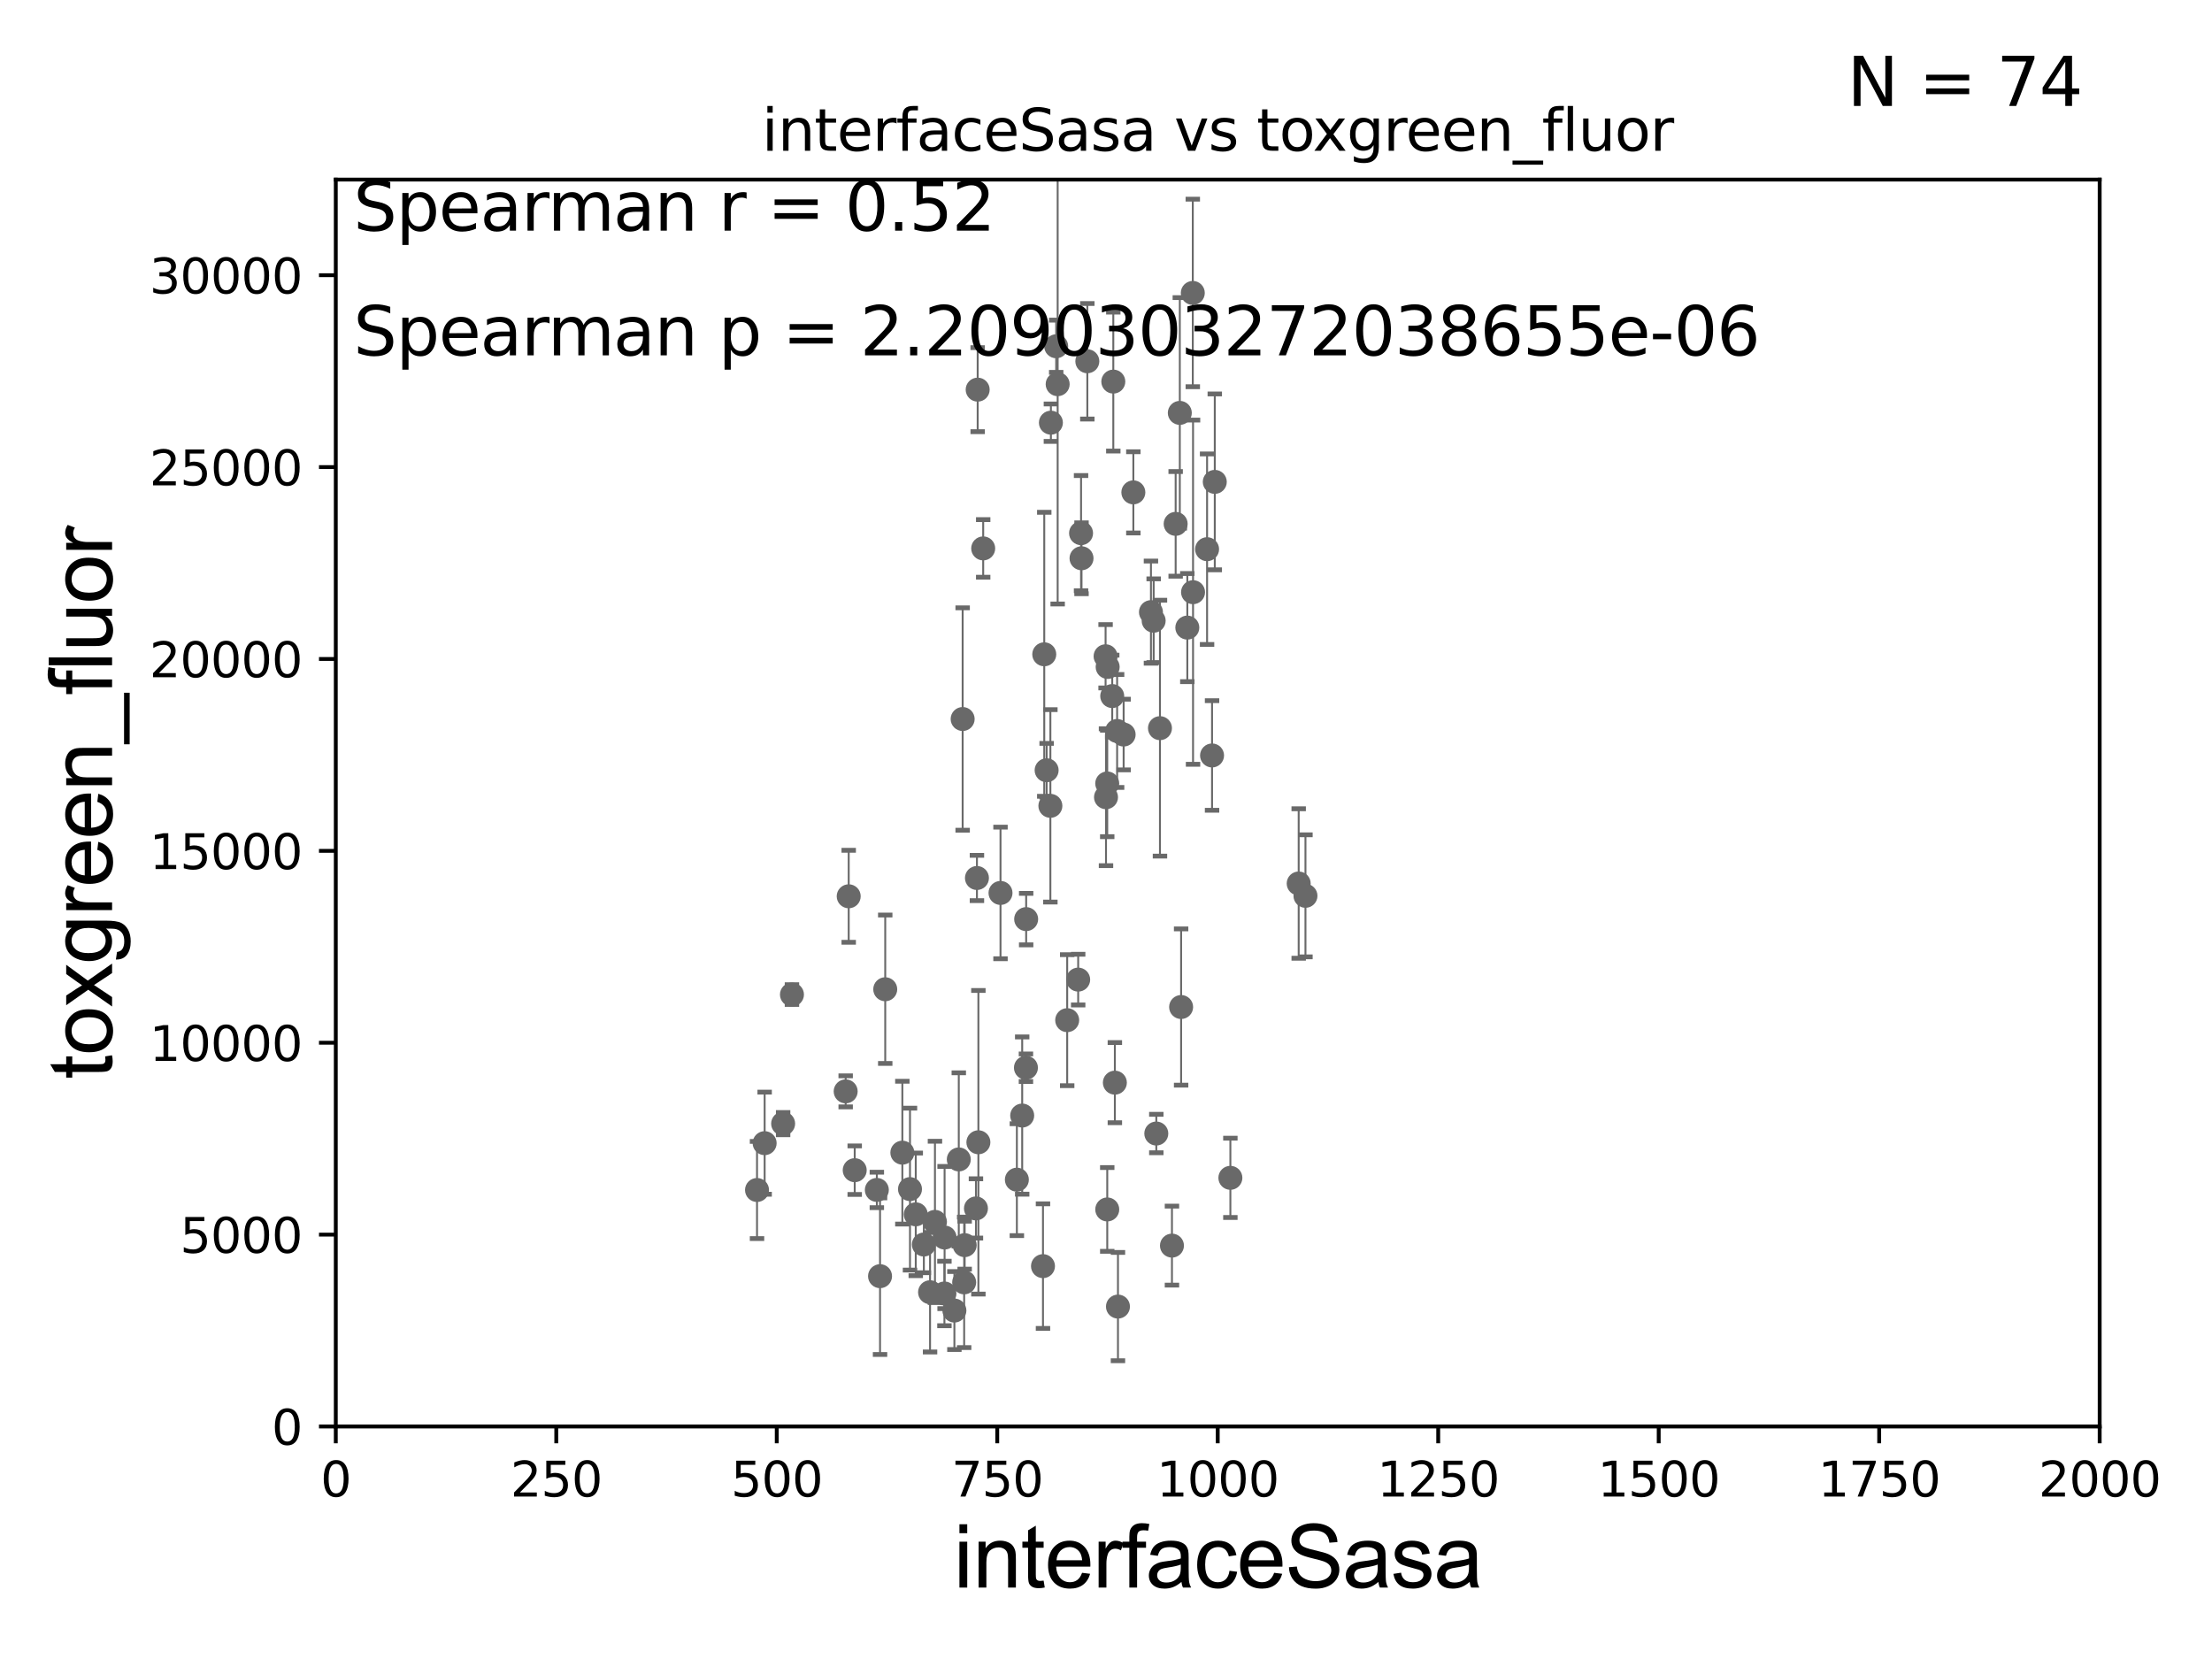 <?xml version="1.0" encoding="utf-8" standalone="no"?>
<!DOCTYPE svg PUBLIC "-//W3C//DTD SVG 1.1//EN"
  "http://www.w3.org/Graphics/SVG/1.1/DTD/svg11.dtd">
<svg xmlns:xlink="http://www.w3.org/1999/xlink" width="460.8pt" height="345.6pt" viewBox="0 0 460.8 345.6" xmlns="http://www.w3.org/2000/svg" version="1.1">
 <defs>
  <style type="text/css">*{stroke-linejoin: round; stroke-linecap: butt}</style>
 </defs>
 <g id="figure_1">
  <g id="patch_1">
   <path d="M 0 345.6 
L 460.8 345.6 
L 460.8 0 
L 0 0 
z
" style="fill: #ffffff"/>
  </g>
  <g id="axes_1">
   <g id="patch_2">
    <path d="M 69.95 297.16 
L 437.4 297.16 
L 437.4 37.411 
L 69.95 37.411 
z
" style="fill: #ffffff"/>
   </g>
   <g id="PathCollection_1">
    <defs>
     <path id="m1c5df98776" d="M 0 1.118 
C 0.297 1.118 0.581 1 0.791 0.791 
C 1 0.581 1.118 0.297 1.118 0 
C 1.118 -0.297 1 -0.581 0.791 -0.791 
C 0.581 -1 0.297 -1.118 0 -1.118 
C -0.297 -1.118 -0.581 -1 -0.791 -0.791 
C -1 -0.581 -1.118 -0.297 -1.118 0 
C -1.118 0.297 -1 0.581 -0.791 0.791 
C -0.581 1 -0.297 1.118 0 1.118 
z
" style="stroke: #696969"/>
    </defs>
    <g clip-path="url(#p681dc632e4)">
     <use xlink:href="#m1c5df98776" x="248.533" y="123.364" style="fill: #696969; stroke: #696969"/>
     <use xlink:href="#m1c5df98776" x="203.309" y="251.738" style="fill: #696969; stroke: #696969"/>
     <use xlink:href="#m1c5df98776" x="217.274" y="263.759" style="fill: #696969; stroke: #696969"/>
     <use xlink:href="#m1c5df98776" x="176.801" y="186.713" style="fill: #696969; stroke: #696969"/>
     <use xlink:href="#m1c5df98776" x="157.701" y="247.898" style="fill: #696969; stroke: #696969"/>
     <use xlink:href="#m1c5df98776" x="246.049" y="209.781" style="fill: #696969; stroke: #696969"/>
     <use xlink:href="#m1c5df98776" x="198.818" y="273.011" style="fill: #696969; stroke: #696969"/>
     <use xlink:href="#m1c5df98776" x="244.14" y="259.484" style="fill: #696969; stroke: #696969"/>
     <use xlink:href="#m1c5df98776" x="182.662" y="247.882" style="fill: #696969; stroke: #696969"/>
     <use xlink:href="#m1c5df98776" x="240.879" y="236.135" style="fill: #696969; stroke: #696969"/>
     <use xlink:href="#m1c5df98776" x="230.66" y="251.949" style="fill: #696969; stroke: #696969"/>
     <use xlink:href="#m1c5df98776" x="232.247" y="225.536" style="fill: #696969; stroke: #696969"/>
     <use xlink:href="#m1c5df98776" x="230.656" y="163.209" style="fill: #696969; stroke: #696969"/>
     <use xlink:href="#m1c5df98776" x="256.31" y="245.364" style="fill: #696969; stroke: #696969"/>
     <use xlink:href="#m1c5df98776" x="222.315" y="212.52" style="fill: #696969; stroke: #696969"/>
     <use xlink:href="#m1c5df98776" x="271.952" y="186.616" style="fill: #696969; stroke: #696969"/>
     <use xlink:href="#m1c5df98776" x="203.667" y="81.17" style="fill: #696969; stroke: #696969"/>
     <use xlink:href="#m1c5df98776" x="184.411" y="206.08" style="fill: #696969; stroke: #696969"/>
     <use xlink:href="#m1c5df98776" x="230.401" y="166.074" style="fill: #696969; stroke: #696969"/>
     <use xlink:href="#m1c5df98776" x="225.301" y="116.298" style="fill: #696969; stroke: #696969"/>
     <use xlink:href="#m1c5df98776" x="200.959" y="259.387" style="fill: #696969; stroke: #696969"/>
     <use xlink:href="#m1c5df98776" x="183.329" y="265.851" style="fill: #696969; stroke: #696969"/>
     <use xlink:href="#m1c5df98776" x="194.769" y="254.54" style="fill: #696969; stroke: #696969"/>
     <use xlink:href="#m1c5df98776" x="190.769" y="252.97" style="fill: #696969; stroke: #696969"/>
     <use xlink:href="#m1c5df98776" x="178.052" y="243.772" style="fill: #696969; stroke: #696969"/>
     <use xlink:href="#m1c5df98776" x="196.775" y="257.799" style="fill: #696969; stroke: #696969"/>
     <use xlink:href="#m1c5df98776" x="176.169" y="227.352" style="fill: #696969; stroke: #696969"/>
     <use xlink:href="#m1c5df98776" x="199.733" y="241.531" style="fill: #696969; stroke: #696969"/>
     <use xlink:href="#m1c5df98776" x="200.852" y="267.138" style="fill: #696969; stroke: #696969"/>
     <use xlink:href="#m1c5df98776" x="193.748" y="269.195" style="fill: #696969; stroke: #696969"/>
     <use xlink:href="#m1c5df98776" x="189.568" y="247.715" style="fill: #696969; stroke: #696969"/>
     <use xlink:href="#m1c5df98776" x="196.742" y="269.457" style="fill: #696969; stroke: #696969"/>
     <use xlink:href="#m1c5df98776" x="211.832" y="245.747" style="fill: #696969; stroke: #696969"/>
     <use xlink:href="#m1c5df98776" x="187.977" y="240.12" style="fill: #696969; stroke: #696969"/>
     <use xlink:href="#m1c5df98776" x="239.765" y="127.518" style="fill: #696969; stroke: #696969"/>
     <use xlink:href="#m1c5df98776" x="192.456" y="259.255" style="fill: #696969; stroke: #696969"/>
     <use xlink:href="#m1c5df98776" x="203.514" y="182.903" style="fill: #696969; stroke: #696969"/>
     <use xlink:href="#m1c5df98776" x="164.978" y="207.187" style="fill: #696969; stroke: #696969"/>
     <use xlink:href="#m1c5df98776" x="163.141" y="234.072" style="fill: #696969; stroke: #696969"/>
     <use xlink:href="#m1c5df98776" x="200.538" y="149.784" style="fill: #696969; stroke: #696969"/>
     <use xlink:href="#m1c5df98776" x="251.456" y="114.407" style="fill: #696969; stroke: #696969"/>
     <use xlink:href="#m1c5df98776" x="231.696" y="145.002" style="fill: #696969; stroke: #696969"/>
     <use xlink:href="#m1c5df98776" x="245.777" y="86.012" style="fill: #696969; stroke: #696969"/>
     <use xlink:href="#m1c5df98776" x="232.716" y="152.276" style="fill: #696969; stroke: #696969"/>
     <use xlink:href="#m1c5df98776" x="213.768" y="191.469" style="fill: #696969; stroke: #696969"/>
     <use xlink:href="#m1c5df98776" x="217.538" y="136.304" style="fill: #696969; stroke: #696969"/>
     <use xlink:href="#m1c5df98776" x="236.098" y="102.569" style="fill: #696969; stroke: #696969"/>
     <use xlink:href="#m1c5df98776" x="231.922" y="79.492" style="fill: #696969; stroke: #696969"/>
     <use xlink:href="#m1c5df98776" x="241.643" y="151.69" style="fill: #696969; stroke: #696969"/>
     <use xlink:href="#m1c5df98776" x="230.314" y="136.713" style="fill: #696969; stroke: #696969"/>
     <use xlink:href="#m1c5df98776" x="252.494" y="157.377" style="fill: #696969; stroke: #696969"/>
     <use xlink:href="#m1c5df98776" x="244.911" y="109.13" style="fill: #696969; stroke: #696969"/>
     <use xlink:href="#m1c5df98776" x="234.073" y="153.017" style="fill: #696969; stroke: #696969"/>
     <use xlink:href="#m1c5df98776" x="248.481" y="61.025" style="fill: #696969; stroke: #696969"/>
     <use xlink:href="#m1c5df98776" x="253.061" y="100.384" style="fill: #696969; stroke: #696969"/>
     <use xlink:href="#m1c5df98776" x="208.424" y="186.015" style="fill: #696969; stroke: #696969"/>
     <use xlink:href="#m1c5df98776" x="230.746" y="138.941" style="fill: #696969; stroke: #696969"/>
     <use xlink:href="#m1c5df98776" x="225.205" y="111.069" style="fill: #696969; stroke: #696969"/>
     <use xlink:href="#m1c5df98776" x="220.024" y="72.132" style="fill: #696969; stroke: #696969"/>
     <use xlink:href="#m1c5df98776" x="270.541" y="184.049" style="fill: #696969; stroke: #696969"/>
     <use xlink:href="#m1c5df98776" x="212.941" y="232.39" style="fill: #696969; stroke: #696969"/>
     <use xlink:href="#m1c5df98776" x="218.032" y="160.457" style="fill: #696969; stroke: #696969"/>
     <use xlink:href="#m1c5df98776" x="213.722" y="222.428" style="fill: #696969; stroke: #696969"/>
     <use xlink:href="#m1c5df98776" x="224.604" y="204.071" style="fill: #696969; stroke: #696969"/>
     <use xlink:href="#m1c5df98776" x="232.892" y="272.185" style="fill: #696969; stroke: #696969"/>
     <use xlink:href="#m1c5df98776" x="218.813" y="167.873" style="fill: #696969; stroke: #696969"/>
     <use xlink:href="#m1c5df98776" x="203.816" y="237.956" style="fill: #696969; stroke: #696969"/>
     <use xlink:href="#m1c5df98776" x="220.331" y="80.034" style="fill: #696969; stroke: #696969"/>
     <use xlink:href="#m1c5df98776" x="218.922" y="88.052" style="fill: #696969; stroke: #696969"/>
     <use xlink:href="#m1c5df98776" x="204.817" y="114.242" style="fill: #696969; stroke: #696969"/>
     <use xlink:href="#m1c5df98776" x="247.34" y="130.739" style="fill: #696969; stroke: #696969"/>
     <use xlink:href="#m1c5df98776" x="240.329" y="129.307" style="fill: #696969; stroke: #696969"/>
     <use xlink:href="#m1c5df98776" x="226.511" y="75.259" style="fill: #696969; stroke: #696969"/>
     <use xlink:href="#m1c5df98776" x="159.29" y="238.142" style="fill: #696969; stroke: #696969"/>
    </g>
   </g>
   <g id="matplotlib.axis_1">
    <g id="xtick_1">
     <g id="line2d_1">
      <defs>
       <path id="m5852f0c647" d="M 0 0 
L 0 3.5 
" style="stroke: #000000; stroke-width: 0.8"/>
      </defs>
      <g>
       <use xlink:href="#m5852f0c647" x="69.95" y="297.16" style="stroke: #000000; stroke-width: 0.8"/>
      </g>
     </g>
     <g id="text_1">
      <!-- 0 -->
      <g transform="translate(66.769 311.758)scale(0.1 -0.1)">
       <defs>
        <path id="DejaVuSans-30" d="M 2034 4250 
Q 1547 4250 1301 3770 
Q 1056 3291 1056 2328 
Q 1056 1369 1301 889 
Q 1547 409 2034 409 
Q 2525 409 2770 889 
Q 3016 1369 3016 2328 
Q 3016 3291 2770 3770 
Q 2525 4250 2034 4250 
z
M 2034 4750 
Q 2819 4750 3233 4129 
Q 3647 3509 3647 2328 
Q 3647 1150 3233 529 
Q 2819 -91 2034 -91 
Q 1250 -91 836 529 
Q 422 1150 422 2328 
Q 422 3509 836 4129 
Q 1250 4750 2034 4750 
z
" transform="scale(0.016)"/>
       </defs>
       <use xlink:href="#DejaVuSans-30"/>
      </g>
     </g>
    </g>
    <g id="xtick_2">
     <g id="line2d_2">
      <g>
       <use xlink:href="#m5852f0c647" x="115.881" y="297.16" style="stroke: #000000; stroke-width: 0.8"/>
      </g>
     </g>
     <g id="text_2">
      <!-- 250 -->
      <g transform="translate(106.338 311.758)scale(0.1 -0.1)">
       <defs>
        <path id="DejaVuSans-32" d="M 1228 531 
L 3431 531 
L 3431 0 
L 469 0 
L 469 531 
Q 828 903 1448 1529 
Q 2069 2156 2228 2338 
Q 2531 2678 2651 2914 
Q 2772 3150 2772 3378 
Q 2772 3750 2511 3984 
Q 2250 4219 1831 4219 
Q 1534 4219 1204 4116 
Q 875 4013 500 3803 
L 500 4441 
Q 881 4594 1212 4672 
Q 1544 4750 1819 4750 
Q 2544 4750 2975 4387 
Q 3406 4025 3406 3419 
Q 3406 3131 3298 2873 
Q 3191 2616 2906 2266 
Q 2828 2175 2409 1742 
Q 1991 1309 1228 531 
z
" transform="scale(0.016)"/>
        <path id="DejaVuSans-35" d="M 691 4666 
L 3169 4666 
L 3169 4134 
L 1269 4134 
L 1269 2991 
Q 1406 3038 1543 3061 
Q 1681 3084 1819 3084 
Q 2600 3084 3056 2656 
Q 3513 2228 3513 1497 
Q 3513 744 3044 326 
Q 2575 -91 1722 -91 
Q 1428 -91 1123 -41 
Q 819 9 494 109 
L 494 744 
Q 775 591 1075 516 
Q 1375 441 1709 441 
Q 2250 441 2565 725 
Q 2881 1009 2881 1497 
Q 2881 1984 2565 2268 
Q 2250 2553 1709 2553 
Q 1456 2553 1204 2497 
Q 953 2441 691 2322 
L 691 4666 
z
" transform="scale(0.016)"/>
       </defs>
       <use xlink:href="#DejaVuSans-32"/>
       <use xlink:href="#DejaVuSans-35" x="63.623"/>
       <use xlink:href="#DejaVuSans-30" x="127.246"/>
      </g>
     </g>
    </g>
    <g id="xtick_3">
     <g id="line2d_3">
      <g>
       <use xlink:href="#m5852f0c647" x="161.812" y="297.16" style="stroke: #000000; stroke-width: 0.8"/>
      </g>
     </g>
     <g id="text_3">
      <!-- 500 -->
      <g transform="translate(152.269 311.758)scale(0.1 -0.1)">
       <use xlink:href="#DejaVuSans-35"/>
       <use xlink:href="#DejaVuSans-30" x="63.623"/>
       <use xlink:href="#DejaVuSans-30" x="127.246"/>
      </g>
     </g>
    </g>
    <g id="xtick_4">
     <g id="line2d_4">
      <g>
       <use xlink:href="#m5852f0c647" x="207.744" y="297.16" style="stroke: #000000; stroke-width: 0.8"/>
      </g>
     </g>
     <g id="text_4">
      <!-- 750 -->
      <g transform="translate(198.2 311.758)scale(0.1 -0.1)">
       <defs>
        <path id="DejaVuSans-37" d="M 525 4666 
L 3525 4666 
L 3525 4397 
L 1831 0 
L 1172 0 
L 2766 4134 
L 525 4134 
L 525 4666 
z
" transform="scale(0.016)"/>
       </defs>
       <use xlink:href="#DejaVuSans-37"/>
       <use xlink:href="#DejaVuSans-35" x="63.623"/>
       <use xlink:href="#DejaVuSans-30" x="127.246"/>
      </g>
     </g>
    </g>
    <g id="xtick_5">
     <g id="line2d_5">
      <g>
       <use xlink:href="#m5852f0c647" x="253.675" y="297.16" style="stroke: #000000; stroke-width: 0.8"/>
      </g>
     </g>
     <g id="text_5">
      <!-- 1000 -->
      <g transform="translate(240.95 311.758)scale(0.1 -0.1)">
       <defs>
        <path id="DejaVuSans-31" d="M 794 531 
L 1825 531 
L 1825 4091 
L 703 3866 
L 703 4441 
L 1819 4666 
L 2450 4666 
L 2450 531 
L 3481 531 
L 3481 0 
L 794 0 
L 794 531 
z
" transform="scale(0.016)"/>
       </defs>
       <use xlink:href="#DejaVuSans-31"/>
       <use xlink:href="#DejaVuSans-30" x="63.623"/>
       <use xlink:href="#DejaVuSans-30" x="127.246"/>
       <use xlink:href="#DejaVuSans-30" x="190.869"/>
      </g>
     </g>
    </g>
    <g id="xtick_6">
     <g id="line2d_6">
      <g>
       <use xlink:href="#m5852f0c647" x="299.606" y="297.16" style="stroke: #000000; stroke-width: 0.8"/>
      </g>
     </g>
     <g id="text_6">
      <!-- 1250 -->
      <g transform="translate(286.881 311.758)scale(0.1 -0.1)">
       <use xlink:href="#DejaVuSans-31"/>
       <use xlink:href="#DejaVuSans-32" x="63.623"/>
       <use xlink:href="#DejaVuSans-35" x="127.246"/>
       <use xlink:href="#DejaVuSans-30" x="190.869"/>
      </g>
     </g>
    </g>
    <g id="xtick_7">
     <g id="line2d_7">
      <g>
       <use xlink:href="#m5852f0c647" x="345.538" y="297.16" style="stroke: #000000; stroke-width: 0.8"/>
      </g>
     </g>
     <g id="text_7">
      <!-- 1500 -->
      <g transform="translate(332.812 311.758)scale(0.1 -0.1)">
       <use xlink:href="#DejaVuSans-31"/>
       <use xlink:href="#DejaVuSans-35" x="63.623"/>
       <use xlink:href="#DejaVuSans-30" x="127.246"/>
       <use xlink:href="#DejaVuSans-30" x="190.869"/>
      </g>
     </g>
    </g>
    <g id="xtick_8">
     <g id="line2d_8">
      <g>
       <use xlink:href="#m5852f0c647" x="391.469" y="297.16" style="stroke: #000000; stroke-width: 0.8"/>
      </g>
     </g>
     <g id="text_8">
      <!-- 1750 -->
      <g transform="translate(378.744 311.758)scale(0.1 -0.1)">
       <use xlink:href="#DejaVuSans-31"/>
       <use xlink:href="#DejaVuSans-37" x="63.623"/>
       <use xlink:href="#DejaVuSans-35" x="127.246"/>
       <use xlink:href="#DejaVuSans-30" x="190.869"/>
      </g>
     </g>
    </g>
    <g id="xtick_9">
     <g id="line2d_9">
      <g>
       <use xlink:href="#m5852f0c647" x="437.4" y="297.16" style="stroke: #000000; stroke-width: 0.8"/>
      </g>
     </g>
     <g id="text_9">
      <!-- 2000 -->
      <g transform="translate(424.675 311.758)scale(0.1 -0.1)">
       <use xlink:href="#DejaVuSans-32"/>
       <use xlink:href="#DejaVuSans-30" x="63.623"/>
       <use xlink:href="#DejaVuSans-30" x="127.246"/>
       <use xlink:href="#DejaVuSans-30" x="190.869"/>
      </g>
     </g>
    </g>
    <g id="text_10">
     <!-- interfaceSasa -->
     <g transform="translate(198.646 330.722)scale(0.18 -0.18)">
      <defs>
       <path id="ArialMT-69" d="M 425 3934 
L 425 4581 
L 988 4581 
L 988 3934 
L 425 3934 
z
M 425 0 
L 425 3319 
L 988 3319 
L 988 0 
L 425 0 
z
" transform="scale(0.016)"/>
       <path id="ArialMT-6e" d="M 422 0 
L 422 3319 
L 928 3319 
L 928 2847 
Q 1294 3394 1984 3394 
Q 2284 3394 2536 3286 
Q 2788 3178 2913 3003 
Q 3038 2828 3088 2588 
Q 3119 2431 3119 2041 
L 3119 0 
L 2556 0 
L 2556 2019 
Q 2556 2363 2490 2533 
Q 2425 2703 2258 2804 
Q 2091 2906 1866 2906 
Q 1506 2906 1245 2678 
Q 984 2450 984 1813 
L 984 0 
L 422 0 
z
" transform="scale(0.016)"/>
       <path id="ArialMT-74" d="M 1650 503 
L 1731 6 
Q 1494 -44 1306 -44 
Q 1000 -44 831 53 
Q 663 150 594 308 
Q 525 466 525 972 
L 525 2881 
L 113 2881 
L 113 3319 
L 525 3319 
L 525 4141 
L 1084 4478 
L 1084 3319 
L 1650 3319 
L 1650 2881 
L 1084 2881 
L 1084 941 
Q 1084 700 1114 631 
Q 1144 563 1211 522 
Q 1278 481 1403 481 
Q 1497 481 1650 503 
z
" transform="scale(0.016)"/>
       <path id="ArialMT-65" d="M 2694 1069 
L 3275 997 
Q 3138 488 2766 206 
Q 2394 -75 1816 -75 
Q 1088 -75 661 373 
Q 234 822 234 1631 
Q 234 2469 665 2931 
Q 1097 3394 1784 3394 
Q 2450 3394 2872 2941 
Q 3294 2488 3294 1666 
Q 3294 1616 3291 1516 
L 816 1516 
Q 847 969 1125 678 
Q 1403 388 1819 388 
Q 2128 388 2347 550 
Q 2566 713 2694 1069 
z
M 847 1978 
L 2700 1978 
Q 2663 2397 2488 2606 
Q 2219 2931 1791 2931 
Q 1403 2931 1139 2672 
Q 875 2413 847 1978 
z
" transform="scale(0.016)"/>
       <path id="ArialMT-72" d="M 416 0 
L 416 3319 
L 922 3319 
L 922 2816 
Q 1116 3169 1280 3281 
Q 1444 3394 1641 3394 
Q 1925 3394 2219 3213 
L 2025 2691 
Q 1819 2813 1613 2813 
Q 1428 2813 1281 2702 
Q 1134 2591 1072 2394 
Q 978 2094 978 1738 
L 978 0 
L 416 0 
z
" transform="scale(0.016)"/>
       <path id="ArialMT-66" d="M 556 0 
L 556 2881 
L 59 2881 
L 59 3319 
L 556 3319 
L 556 3672 
Q 556 4006 616 4169 
Q 697 4388 901 4523 
Q 1106 4659 1475 4659 
Q 1713 4659 2000 4603 
L 1916 4113 
Q 1741 4144 1584 4144 
Q 1328 4144 1222 4034 
Q 1116 3925 1116 3625 
L 1116 3319 
L 1763 3319 
L 1763 2881 
L 1116 2881 
L 1116 0 
L 556 0 
z
" transform="scale(0.016)"/>
       <path id="ArialMT-61" d="M 2588 409 
Q 2275 144 1986 34 
Q 1697 -75 1366 -75 
Q 819 -75 525 192 
Q 231 459 231 875 
Q 231 1119 342 1320 
Q 453 1522 633 1644 
Q 813 1766 1038 1828 
Q 1203 1872 1538 1913 
Q 2219 1994 2541 2106 
Q 2544 2222 2544 2253 
Q 2544 2597 2384 2738 
Q 2169 2928 1744 2928 
Q 1347 2928 1158 2789 
Q 969 2650 878 2297 
L 328 2372 
Q 403 2725 575 2942 
Q 747 3159 1072 3276 
Q 1397 3394 1825 3394 
Q 2250 3394 2515 3294 
Q 2781 3194 2906 3042 
Q 3031 2891 3081 2659 
Q 3109 2516 3109 2141 
L 3109 1391 
Q 3109 606 3145 398 
Q 3181 191 3288 0 
L 2700 0 
Q 2613 175 2588 409 
z
M 2541 1666 
Q 2234 1541 1622 1453 
Q 1275 1403 1131 1340 
Q 988 1278 909 1158 
Q 831 1038 831 891 
Q 831 666 1001 516 
Q 1172 366 1500 366 
Q 1825 366 2078 508 
Q 2331 650 2450 897 
Q 2541 1088 2541 1459 
L 2541 1666 
z
" transform="scale(0.016)"/>
       <path id="ArialMT-63" d="M 2588 1216 
L 3141 1144 
Q 3050 572 2676 248 
Q 2303 -75 1759 -75 
Q 1078 -75 664 370 
Q 250 816 250 1647 
Q 250 2184 428 2587 
Q 606 2991 970 3192 
Q 1334 3394 1763 3394 
Q 2303 3394 2647 3120 
Q 2991 2847 3088 2344 
L 2541 2259 
Q 2463 2594 2264 2762 
Q 2066 2931 1784 2931 
Q 1359 2931 1093 2626 
Q 828 2322 828 1663 
Q 828 994 1084 691 
Q 1341 388 1753 388 
Q 2084 388 2306 591 
Q 2528 794 2588 1216 
z
" transform="scale(0.016)"/>
       <path id="ArialMT-53" d="M 288 1472 
L 859 1522 
Q 900 1178 1048 958 
Q 1197 738 1509 602 
Q 1822 466 2213 466 
Q 2559 466 2825 569 
Q 3091 672 3220 851 
Q 3350 1031 3350 1244 
Q 3350 1459 3225 1620 
Q 3100 1781 2813 1891 
Q 2628 1963 1997 2114 
Q 1366 2266 1113 2400 
Q 784 2572 623 2826 
Q 463 3081 463 3397 
Q 463 3744 659 4045 
Q 856 4347 1234 4503 
Q 1613 4659 2075 4659 
Q 2584 4659 2973 4495 
Q 3363 4331 3572 4012 
Q 3781 3694 3797 3291 
L 3216 3247 
Q 3169 3681 2898 3903 
Q 2628 4125 2100 4125 
Q 1550 4125 1298 3923 
Q 1047 3722 1047 3438 
Q 1047 3191 1225 3031 
Q 1400 2872 2139 2705 
Q 2878 2538 3153 2413 
Q 3553 2228 3743 1945 
Q 3934 1663 3934 1294 
Q 3934 928 3725 604 
Q 3516 281 3123 101 
Q 2731 -78 2241 -78 
Q 1619 -78 1198 103 
Q 778 284 539 648 
Q 300 1013 288 1472 
z
" transform="scale(0.016)"/>
       <path id="ArialMT-73" d="M 197 991 
L 753 1078 
Q 800 744 1014 566 
Q 1228 388 1613 388 
Q 2000 388 2187 545 
Q 2375 703 2375 916 
Q 2375 1106 2209 1216 
Q 2094 1291 1634 1406 
Q 1016 1563 777 1677 
Q 538 1791 414 1992 
Q 291 2194 291 2438 
Q 291 2659 392 2848 
Q 494 3038 669 3163 
Q 800 3259 1026 3326 
Q 1253 3394 1513 3394 
Q 1903 3394 2198 3281 
Q 2494 3169 2634 2976 
Q 2775 2784 2828 2463 
L 2278 2388 
Q 2241 2644 2061 2787 
Q 1881 2931 1553 2931 
Q 1166 2931 1000 2803 
Q 834 2675 834 2503 
Q 834 2394 903 2306 
Q 972 2216 1119 2156 
Q 1203 2125 1616 2013 
Q 2213 1853 2448 1751 
Q 2684 1650 2818 1456 
Q 2953 1263 2953 975 
Q 2953 694 2789 445 
Q 2625 197 2315 61 
Q 2006 -75 1616 -75 
Q 969 -75 630 194 
Q 291 463 197 991 
z
" transform="scale(0.016)"/>
      </defs>
      <use xlink:href="#ArialMT-69"/>
      <use xlink:href="#ArialMT-6e" x="22.217"/>
      <use xlink:href="#ArialMT-74" x="77.832"/>
      <use xlink:href="#ArialMT-65" x="105.615"/>
      <use xlink:href="#ArialMT-72" x="161.23"/>
      <use xlink:href="#ArialMT-66" x="194.531"/>
      <use xlink:href="#ArialMT-61" x="222.314"/>
      <use xlink:href="#ArialMT-63" x="277.93"/>
      <use xlink:href="#ArialMT-65" x="327.93"/>
      <use xlink:href="#ArialMT-53" x="383.545"/>
      <use xlink:href="#ArialMT-61" x="450.244"/>
      <use xlink:href="#ArialMT-73" x="505.859"/>
      <use xlink:href="#ArialMT-61" x="555.859"/>
     </g>
    </g>
   </g>
   <g id="matplotlib.axis_2">
    <g id="ytick_1">
     <g id="line2d_10">
      <defs>
       <path id="mffb6ce6a0d" d="M 0 0 
L -3.5 0 
" style="stroke: #000000; stroke-width: 0.8"/>
      </defs>
      <g>
       <use xlink:href="#mffb6ce6a0d" x="69.95" y="297.16" style="stroke: #000000; stroke-width: 0.8"/>
      </g>
     </g>
     <g id="text_11">
      <!-- 0 -->
      <g transform="translate(56.587 300.959)scale(0.1 -0.1)">
       <use xlink:href="#DejaVuSans-30"/>
      </g>
     </g>
    </g>
    <g id="ytick_2">
     <g id="line2d_11">
      <g>
       <use xlink:href="#mffb6ce6a0d" x="69.95" y="257.189" style="stroke: #000000; stroke-width: 0.8"/>
      </g>
     </g>
     <g id="text_12">
      <!-- 5000 -->
      <g transform="translate(37.5 260.988)scale(0.1 -0.1)">
       <use xlink:href="#DejaVuSans-35"/>
       <use xlink:href="#DejaVuSans-30" x="63.623"/>
       <use xlink:href="#DejaVuSans-30" x="127.246"/>
       <use xlink:href="#DejaVuSans-30" x="190.869"/>
      </g>
     </g>
    </g>
    <g id="ytick_3">
     <g id="line2d_12">
      <g>
       <use xlink:href="#mffb6ce6a0d" x="69.95" y="217.217" style="stroke: #000000; stroke-width: 0.8"/>
      </g>
     </g>
     <g id="text_13">
      <!-- 10000 -->
      <g transform="translate(31.137 221.016)scale(0.1 -0.1)">
       <use xlink:href="#DejaVuSans-31"/>
       <use xlink:href="#DejaVuSans-30" x="63.623"/>
       <use xlink:href="#DejaVuSans-30" x="127.246"/>
       <use xlink:href="#DejaVuSans-30" x="190.869"/>
       <use xlink:href="#DejaVuSans-30" x="254.492"/>
      </g>
     </g>
    </g>
    <g id="ytick_4">
     <g id="line2d_13">
      <g>
       <use xlink:href="#mffb6ce6a0d" x="69.95" y="177.246" style="stroke: #000000; stroke-width: 0.8"/>
      </g>
     </g>
     <g id="text_14">
      <!-- 15000 -->
      <g transform="translate(31.137 181.045)scale(0.1 -0.1)">
       <use xlink:href="#DejaVuSans-31"/>
       <use xlink:href="#DejaVuSans-35" x="63.623"/>
       <use xlink:href="#DejaVuSans-30" x="127.246"/>
       <use xlink:href="#DejaVuSans-30" x="190.869"/>
       <use xlink:href="#DejaVuSans-30" x="254.492"/>
      </g>
     </g>
    </g>
    <g id="ytick_5">
     <g id="line2d_14">
      <g>
       <use xlink:href="#mffb6ce6a0d" x="69.95" y="137.274" style="stroke: #000000; stroke-width: 0.8"/>
      </g>
     </g>
     <g id="text_15">
      <!-- 20000 -->
      <g transform="translate(31.137 141.073)scale(0.1 -0.1)">
       <use xlink:href="#DejaVuSans-32"/>
       <use xlink:href="#DejaVuSans-30" x="63.623"/>
       <use xlink:href="#DejaVuSans-30" x="127.246"/>
       <use xlink:href="#DejaVuSans-30" x="190.869"/>
       <use xlink:href="#DejaVuSans-30" x="254.492"/>
      </g>
     </g>
    </g>
    <g id="ytick_6">
     <g id="line2d_15">
      <g>
       <use xlink:href="#mffb6ce6a0d" x="69.95" y="97.303" style="stroke: #000000; stroke-width: 0.8"/>
      </g>
     </g>
     <g id="text_16">
      <!-- 25000 -->
      <g transform="translate(31.137 101.102)scale(0.1 -0.1)">
       <use xlink:href="#DejaVuSans-32"/>
       <use xlink:href="#DejaVuSans-35" x="63.623"/>
       <use xlink:href="#DejaVuSans-30" x="127.246"/>
       <use xlink:href="#DejaVuSans-30" x="190.869"/>
       <use xlink:href="#DejaVuSans-30" x="254.492"/>
      </g>
     </g>
    </g>
    <g id="ytick_7">
     <g id="line2d_16">
      <g>
       <use xlink:href="#mffb6ce6a0d" x="69.95" y="57.331" style="stroke: #000000; stroke-width: 0.8"/>
      </g>
     </g>
     <g id="text_17">
      <!-- 30000 -->
      <g transform="translate(31.137 61.13)scale(0.1 -0.1)">
       <defs>
        <path id="DejaVuSans-33" d="M 2597 2516 
Q 3050 2419 3304 2112 
Q 3559 1806 3559 1356 
Q 3559 666 3084 287 
Q 2609 -91 1734 -91 
Q 1441 -91 1130 -33 
Q 819 25 488 141 
L 488 750 
Q 750 597 1062 519 
Q 1375 441 1716 441 
Q 2309 441 2620 675 
Q 2931 909 2931 1356 
Q 2931 1769 2642 2001 
Q 2353 2234 1838 2234 
L 1294 2234 
L 1294 2753 
L 1863 2753 
Q 2328 2753 2575 2939 
Q 2822 3125 2822 3475 
Q 2822 3834 2567 4026 
Q 2313 4219 1838 4219 
Q 1578 4219 1281 4162 
Q 984 4106 628 3988 
L 628 4550 
Q 988 4650 1302 4700 
Q 1616 4750 1894 4750 
Q 2613 4750 3031 4423 
Q 3450 4097 3450 3541 
Q 3450 3153 3228 2886 
Q 3006 2619 2597 2516 
z
" transform="scale(0.016)"/>
       </defs>
       <use xlink:href="#DejaVuSans-33"/>
       <use xlink:href="#DejaVuSans-30" x="63.623"/>
       <use xlink:href="#DejaVuSans-30" x="127.246"/>
       <use xlink:href="#DejaVuSans-30" x="190.869"/>
       <use xlink:href="#DejaVuSans-30" x="254.492"/>
      </g>
     </g>
    </g>
    <g id="text_18">
     <!-- toxgreen_fluor -->
     <g transform="translate(23.349 224.818)rotate(-90)scale(0.18 -0.18)">
      <defs>
       <path id="ArialMT-6f" d="M 213 1659 
Q 213 2581 725 3025 
Q 1153 3394 1769 3394 
Q 2453 3394 2887 2945 
Q 3322 2497 3322 1706 
Q 3322 1066 3130 698 
Q 2938 331 2570 128 
Q 2203 -75 1769 -75 
Q 1072 -75 642 372 
Q 213 819 213 1659 
z
M 791 1659 
Q 791 1022 1069 705 
Q 1347 388 1769 388 
Q 2188 388 2466 706 
Q 2744 1025 2744 1678 
Q 2744 2294 2464 2611 
Q 2184 2928 1769 2928 
Q 1347 2928 1069 2612 
Q 791 2297 791 1659 
z
" transform="scale(0.016)"/>
       <path id="ArialMT-78" d="M 47 0 
L 1259 1725 
L 138 3319 
L 841 3319 
L 1350 2541 
Q 1494 2319 1581 2169 
Q 1719 2375 1834 2534 
L 2394 3319 
L 3066 3319 
L 1919 1756 
L 3153 0 
L 2463 0 
L 1781 1031 
L 1600 1309 
L 728 0 
L 47 0 
z
" transform="scale(0.016)"/>
       <path id="ArialMT-67" d="M 319 -275 
L 866 -356 
Q 900 -609 1056 -725 
Q 1266 -881 1628 -881 
Q 2019 -881 2231 -725 
Q 2444 -569 2519 -288 
Q 2563 -116 2559 434 
Q 2191 0 1641 0 
Q 956 0 581 494 
Q 206 988 206 1678 
Q 206 2153 378 2554 
Q 550 2956 876 3175 
Q 1203 3394 1644 3394 
Q 2231 3394 2613 2919 
L 2613 3319 
L 3131 3319 
L 3131 450 
Q 3131 -325 2973 -648 
Q 2816 -972 2473 -1159 
Q 2131 -1347 1631 -1347 
Q 1038 -1347 672 -1080 
Q 306 -813 319 -275 
z
M 784 1719 
Q 784 1066 1043 766 
Q 1303 466 1694 466 
Q 2081 466 2343 764 
Q 2606 1063 2606 1700 
Q 2606 2309 2336 2618 
Q 2066 2928 1684 2928 
Q 1309 2928 1046 2623 
Q 784 2319 784 1719 
z
" transform="scale(0.016)"/>
       <path id="ArialMT-5f" d="M -97 -1272 
L -97 -866 
L 3631 -866 
L 3631 -1272 
L -97 -1272 
z
" transform="scale(0.016)"/>
       <path id="ArialMT-6c" d="M 409 0 
L 409 4581 
L 972 4581 
L 972 0 
L 409 0 
z
" transform="scale(0.016)"/>
       <path id="ArialMT-75" d="M 2597 0 
L 2597 488 
Q 2209 -75 1544 -75 
Q 1250 -75 995 37 
Q 741 150 617 320 
Q 494 491 444 738 
Q 409 903 409 1263 
L 409 3319 
L 972 3319 
L 972 1478 
Q 972 1038 1006 884 
Q 1059 663 1231 536 
Q 1403 409 1656 409 
Q 1909 409 2131 539 
Q 2353 669 2445 892 
Q 2538 1116 2538 1541 
L 2538 3319 
L 3100 3319 
L 3100 0 
L 2597 0 
z
" transform="scale(0.016)"/>
      </defs>
      <use xlink:href="#ArialMT-74"/>
      <use xlink:href="#ArialMT-6f" x="27.783"/>
      <use xlink:href="#ArialMT-78" x="83.398"/>
      <use xlink:href="#ArialMT-67" x="133.398"/>
      <use xlink:href="#ArialMT-72" x="189.014"/>
      <use xlink:href="#ArialMT-65" x="222.314"/>
      <use xlink:href="#ArialMT-65" x="277.93"/>
      <use xlink:href="#ArialMT-6e" x="333.545"/>
      <use xlink:href="#ArialMT-5f" x="389.16"/>
      <use xlink:href="#ArialMT-66" x="444.775"/>
      <use xlink:href="#ArialMT-6c" x="472.559"/>
      <use xlink:href="#ArialMT-75" x="494.775"/>
      <use xlink:href="#ArialMT-6f" x="550.391"/>
      <use xlink:href="#ArialMT-72" x="606.006"/>
     </g>
    </g>
   </g>
   <g id="LineCollection_1">
    <path d="M 248.533 159.217 
L 248.533 87.512 
" clip-path="url(#p681dc632e4)" style="fill: none; stroke: #696969; stroke-width: 0.4"/>
    <path d="M 203.309 257.912 
L 203.309 245.564 
" clip-path="url(#p681dc632e4)" style="fill: none; stroke: #696969; stroke-width: 0.4"/>
    <path d="M 217.274 276.735 
L 217.274 250.783 
" clip-path="url(#p681dc632e4)" style="fill: none; stroke: #696969; stroke-width: 0.4"/>
    <path d="M 176.801 196.294 
L 176.801 177.133 
" clip-path="url(#p681dc632e4)" style="fill: none; stroke: #696969; stroke-width: 0.4"/>
    <path d="M 157.701 258.019 
L 157.701 237.777 
" clip-path="url(#p681dc632e4)" style="fill: none; stroke: #696969; stroke-width: 0.4"/>
    <path d="M 246.049 226.054 
L 246.049 193.508 
" clip-path="url(#p681dc632e4)" style="fill: none; stroke: #696969; stroke-width: 0.4"/>
    <path d="M 198.818 281.134 
L 198.818 264.888 
" clip-path="url(#p681dc632e4)" style="fill: none; stroke: #696969; stroke-width: 0.4"/>
    <path d="M 244.14 267.709 
L 244.14 251.259 
" clip-path="url(#p681dc632e4)" style="fill: none; stroke: #696969; stroke-width: 0.4"/>
    <path d="M 182.662 251.575 
L 182.662 244.19 
" clip-path="url(#p681dc632e4)" style="fill: none; stroke: #696969; stroke-width: 0.4"/>
    <path d="M 240.879 240.139 
L 240.879 232.132 
" clip-path="url(#p681dc632e4)" style="fill: none; stroke: #696969; stroke-width: 0.4"/>
    <path d="M 230.66 260.671 
L 230.66 243.226 
" clip-path="url(#p681dc632e4)" style="fill: none; stroke: #696969; stroke-width: 0.4"/>
    <path d="M 232.247 233.884 
L 232.247 217.188 
" clip-path="url(#p681dc632e4)" style="fill: none; stroke: #696969; stroke-width: 0.4"/>
    <path d="M 230.656 174.294 
L 230.656 152.123 
" clip-path="url(#p681dc632e4)" style="fill: none; stroke: #696969; stroke-width: 0.4"/>
    <path d="M 256.31 253.624 
L 256.31 237.105 
" clip-path="url(#p681dc632e4)" style="fill: none; stroke: #696969; stroke-width: 0.4"/>
    <path d="M 222.315 226.163 
L 222.315 198.877 
" clip-path="url(#p681dc632e4)" style="fill: none; stroke: #696969; stroke-width: 0.4"/>
    <path d="M 271.952 199.328 
L 271.952 173.904 
" clip-path="url(#p681dc632e4)" style="fill: none; stroke: #696969; stroke-width: 0.4"/>
    <path d="M 203.667 89.924 
L 203.667 72.416 
" clip-path="url(#p681dc632e4)" style="fill: none; stroke: #696969; stroke-width: 0.4"/>
    <path d="M 184.411 221.538 
L 184.411 190.621 
" clip-path="url(#p681dc632e4)" style="fill: none; stroke: #696969; stroke-width: 0.4"/>
    <path d="M 230.401 180.331 
L 230.401 151.816 
" clip-path="url(#p681dc632e4)" style="fill: none; stroke: #696969; stroke-width: 0.4"/>
    <path d="M 225.301 123.682 
L 225.301 108.915 
" clip-path="url(#p681dc632e4)" style="fill: none; stroke: #696969; stroke-width: 0.4"/>
    <path d="M 200.959 264.382 
L 200.959 254.393 
" clip-path="url(#p681dc632e4)" style="fill: none; stroke: #696969; stroke-width: 0.4"/>
    <path d="M 183.329 282.161 
L 183.329 249.541 
" clip-path="url(#p681dc632e4)" style="fill: none; stroke: #696969; stroke-width: 0.4"/>
    <path d="M 194.769 271.342 
L 194.769 237.738 
" clip-path="url(#p681dc632e4)" style="fill: none; stroke: #696969; stroke-width: 0.4"/>
    <path d="M 190.769 265.743 
L 190.769 240.198 
" clip-path="url(#p681dc632e4)" style="fill: none; stroke: #696969; stroke-width: 0.4"/>
    <path d="M 178.052 248.83 
L 178.052 238.714 
" clip-path="url(#p681dc632e4)" style="fill: none; stroke: #696969; stroke-width: 0.4"/>
    <path d="M 196.775 272.61 
L 196.775 242.988 
" clip-path="url(#p681dc632e4)" style="fill: none; stroke: #696969; stroke-width: 0.4"/>
    <path d="M 176.169 230.586 
L 176.169 224.118 
" clip-path="url(#p681dc632e4)" style="fill: none; stroke: #696969; stroke-width: 0.4"/>
    <path d="M 199.733 259.576 
L 199.733 223.487 
" clip-path="url(#p681dc632e4)" style="fill: none; stroke: #696969; stroke-width: 0.4"/>
    <path d="M 200.852 280.726 
L 200.852 253.55 
" clip-path="url(#p681dc632e4)" style="fill: none; stroke: #696969; stroke-width: 0.4"/>
    <path d="M 193.748 281.642 
L 193.748 256.748 
" clip-path="url(#p681dc632e4)" style="fill: none; stroke: #696969; stroke-width: 0.4"/>
    <path d="M 189.568 264.578 
L 189.568 230.851 
" clip-path="url(#p681dc632e4)" style="fill: none; stroke: #696969; stroke-width: 0.4"/>
    <path d="M 196.742 276.171 
L 196.742 262.743 
" clip-path="url(#p681dc632e4)" style="fill: none; stroke: #696969; stroke-width: 0.4"/>
    <path d="M 211.832 257.403 
L 211.832 234.092 
" clip-path="url(#p681dc632e4)" style="fill: none; stroke: #696969; stroke-width: 0.4"/>
    <path d="M 187.977 254.996 
L 187.977 225.244 
" clip-path="url(#p681dc632e4)" style="fill: none; stroke: #696969; stroke-width: 0.4"/>
    <path d="M 239.765 138.156 
L 239.765 116.88 
" clip-path="url(#p681dc632e4)" style="fill: none; stroke: #696969; stroke-width: 0.4"/>
    <path d="M 192.456 265.135 
L 192.456 253.376 
" clip-path="url(#p681dc632e4)" style="fill: none; stroke: #696969; stroke-width: 0.4"/>
    <path d="M 203.514 187.623 
L 203.514 178.184 
" clip-path="url(#p681dc632e4)" style="fill: none; stroke: #696969; stroke-width: 0.4"/>
    <path d="M 164.978 209.248 
L 164.978 205.126 
" clip-path="url(#p681dc632e4)" style="fill: none; stroke: #696969; stroke-width: 0.4"/>
    <path d="M 163.141 236.387 
L 163.141 231.758 
" clip-path="url(#p681dc632e4)" style="fill: none; stroke: #696969; stroke-width: 0.4"/>
    <path d="M 200.538 172.947 
L 200.538 126.62 
" clip-path="url(#p681dc632e4)" style="fill: none; stroke: #696969; stroke-width: 0.4"/>
    <path d="M 251.456 134.251 
L 251.456 94.564 
" clip-path="url(#p681dc632e4)" style="fill: none; stroke: #696969; stroke-width: 0.4"/>
    <path d="M 231.696 153.521 
L 231.696 136.483 
" clip-path="url(#p681dc632e4)" style="fill: none; stroke: #696969; stroke-width: 0.4"/>
    <path d="M 245.777 110.025 
L 245.777 61.999 
" clip-path="url(#p681dc632e4)" style="fill: none; stroke: #696969; stroke-width: 0.4"/>
    <path d="M 232.716 164.037 
L 232.716 140.515 
" clip-path="url(#p681dc632e4)" style="fill: none; stroke: #696969; stroke-width: 0.4"/>
    <path d="M 213.768 196.831 
L 213.768 186.107 
" clip-path="url(#p681dc632e4)" style="fill: none; stroke: #696969; stroke-width: 0.4"/>
    <path d="M 217.538 165.885 
L 217.538 106.723 
" clip-path="url(#p681dc632e4)" style="fill: none; stroke: #696969; stroke-width: 0.4"/>
    <path d="M 236.098 111.032 
L 236.098 94.106 
" clip-path="url(#p681dc632e4)" style="fill: none; stroke: #696969; stroke-width: 0.4"/>
    <path d="M 231.922 93.96 
L 231.922 65.023 
" clip-path="url(#p681dc632e4)" style="fill: none; stroke: #696969; stroke-width: 0.4"/>
    <path d="M 241.643 178.339 
L 241.643 125.04 
" clip-path="url(#p681dc632e4)" style="fill: none; stroke: #696969; stroke-width: 0.4"/>
    <path d="M 230.314 143.312 
L 230.314 130.115 
" clip-path="url(#p681dc632e4)" style="fill: none; stroke: #696969; stroke-width: 0.4"/>
    <path d="M 252.494 168.79 
L 252.494 145.963 
" clip-path="url(#p681dc632e4)" style="fill: none; stroke: #696969; stroke-width: 0.4"/>
    <path d="M 244.911 120.028 
L 244.911 98.232 
" clip-path="url(#p681dc632e4)" style="fill: none; stroke: #696969; stroke-width: 0.4"/>
    <path d="M 234.073 160.378 
L 234.073 145.657 
" clip-path="url(#p681dc632e4)" style="fill: none; stroke: #696969; stroke-width: 0.4"/>
    <path d="M 248.481 80.559 
L 248.481 41.49 
" clip-path="url(#p681dc632e4)" style="fill: none; stroke: #696969; stroke-width: 0.4"/>
    <path d="M 253.061 118.701 
L 253.061 82.066 
" clip-path="url(#p681dc632e4)" style="fill: none; stroke: #696969; stroke-width: 0.4"/>
    <path d="M 208.424 199.726 
L 208.424 172.305 
" clip-path="url(#p681dc632e4)" style="fill: none; stroke: #696969; stroke-width: 0.4"/>
    <path d="M 230.746 139.487 
L 230.746 138.395 
" clip-path="url(#p681dc632e4)" style="fill: none; stroke: #696969; stroke-width: 0.4"/>
    <path d="M 225.205 123.073 
L 225.205 99.065 
" clip-path="url(#p681dc632e4)" style="fill: none; stroke: #696969; stroke-width: 0.4"/>
    <path d="M 220.024 77.576 
L 220.024 66.687 
" clip-path="url(#p681dc632e4)" style="fill: none; stroke: #696969; stroke-width: 0.4"/>
    <path d="M 270.541 199.619 
L 270.541 168.479 
" clip-path="url(#p681dc632e4)" style="fill: none; stroke: #696969; stroke-width: 0.4"/>
    <path d="M 212.941 248.77 
L 212.941 216.01 
" clip-path="url(#p681dc632e4)" style="fill: none; stroke: #696969; stroke-width: 0.4"/>
    <path d="M 218.032 166.057 
L 218.032 154.857 
" clip-path="url(#p681dc632e4)" style="fill: none; stroke: #696969; stroke-width: 0.4"/>
    <path d="M 213.722 225.301 
L 213.722 219.555 
" clip-path="url(#p681dc632e4)" style="fill: none; stroke: #696969; stroke-width: 0.4"/>
    <path d="M 224.604 209.349 
L 224.604 198.793 
" clip-path="url(#p681dc632e4)" style="fill: none; stroke: #696969; stroke-width: 0.4"/>
    <path d="M 232.892 283.467 
L 232.892 260.904 
" clip-path="url(#p681dc632e4)" style="fill: none; stroke: #696969; stroke-width: 0.4"/>
    <path d="M 218.813 187.917 
L 218.813 147.829 
" clip-path="url(#p681dc632e4)" style="fill: none; stroke: #696969; stroke-width: 0.4"/>
    <path d="M 203.816 269.577 
L 203.816 206.335 
" clip-path="url(#p681dc632e4)" style="fill: none; stroke: #696969; stroke-width: 0.4"/>
    <path d="M 220.331 125.819 
L 220.331 34.25 
" clip-path="url(#p681dc632e4)" style="fill: none; stroke: #696969; stroke-width: 0.4"/>
    <path d="M 218.922 91.951 
L 218.922 84.153 
" clip-path="url(#p681dc632e4)" style="fill: none; stroke: #696969; stroke-width: 0.4"/>
    <path d="M 204.817 120.241 
L 204.817 108.244 
" clip-path="url(#p681dc632e4)" style="fill: none; stroke: #696969; stroke-width: 0.4"/>
    <path d="M 247.34 142.001 
L 247.34 119.476 
" clip-path="url(#p681dc632e4)" style="fill: none; stroke: #696969; stroke-width: 0.4"/>
    <path d="M 240.329 138.029 
L 240.329 120.585 
" clip-path="url(#p681dc632e4)" style="fill: none; stroke: #696969; stroke-width: 0.4"/>
    <path d="M 226.511 87.292 
L 226.511 63.225 
" clip-path="url(#p681dc632e4)" style="fill: none; stroke: #696969; stroke-width: 0.4"/>
    <path d="M 159.29 248.781 
L 159.29 227.503 
" clip-path="url(#p681dc632e4)" style="fill: none; stroke: #696969; stroke-width: 0.4"/>
   </g>
   <g id="line2d_17">
    <defs>
     <path id="med2435837d" d="M 1.5 0 
L -1.5 -0 
" style="stroke: #696969"/>
    </defs>
    <g clip-path="url(#p681dc632e4)">
     <use xlink:href="#med2435837d" x="248.533" y="159.217" style="fill: #696969; stroke: #696969"/>
     <use xlink:href="#med2435837d" x="203.309" y="257.912" style="fill: #696969; stroke: #696969"/>
     <use xlink:href="#med2435837d" x="217.274" y="276.735" style="fill: #696969; stroke: #696969"/>
     <use xlink:href="#med2435837d" x="176.801" y="196.294" style="fill: #696969; stroke: #696969"/>
     <use xlink:href="#med2435837d" x="157.701" y="258.019" style="fill: #696969; stroke: #696969"/>
     <use xlink:href="#med2435837d" x="246.049" y="226.054" style="fill: #696969; stroke: #696969"/>
     <use xlink:href="#med2435837d" x="198.818" y="281.134" style="fill: #696969; stroke: #696969"/>
     <use xlink:href="#med2435837d" x="244.14" y="267.709" style="fill: #696969; stroke: #696969"/>
     <use xlink:href="#med2435837d" x="182.662" y="251.575" style="fill: #696969; stroke: #696969"/>
     <use xlink:href="#med2435837d" x="240.879" y="240.139" style="fill: #696969; stroke: #696969"/>
     <use xlink:href="#med2435837d" x="230.66" y="260.671" style="fill: #696969; stroke: #696969"/>
     <use xlink:href="#med2435837d" x="232.247" y="233.884" style="fill: #696969; stroke: #696969"/>
     <use xlink:href="#med2435837d" x="230.656" y="174.294" style="fill: #696969; stroke: #696969"/>
     <use xlink:href="#med2435837d" x="256.31" y="253.624" style="fill: #696969; stroke: #696969"/>
     <use xlink:href="#med2435837d" x="222.315" y="226.163" style="fill: #696969; stroke: #696969"/>
     <use xlink:href="#med2435837d" x="271.952" y="199.328" style="fill: #696969; stroke: #696969"/>
     <use xlink:href="#med2435837d" x="203.667" y="89.924" style="fill: #696969; stroke: #696969"/>
     <use xlink:href="#med2435837d" x="184.411" y="221.538" style="fill: #696969; stroke: #696969"/>
     <use xlink:href="#med2435837d" x="230.401" y="180.331" style="fill: #696969; stroke: #696969"/>
     <use xlink:href="#med2435837d" x="225.301" y="123.682" style="fill: #696969; stroke: #696969"/>
     <use xlink:href="#med2435837d" x="200.959" y="264.382" style="fill: #696969; stroke: #696969"/>
     <use xlink:href="#med2435837d" x="183.329" y="282.161" style="fill: #696969; stroke: #696969"/>
     <use xlink:href="#med2435837d" x="194.769" y="271.342" style="fill: #696969; stroke: #696969"/>
     <use xlink:href="#med2435837d" x="190.769" y="265.743" style="fill: #696969; stroke: #696969"/>
     <use xlink:href="#med2435837d" x="178.052" y="248.83" style="fill: #696969; stroke: #696969"/>
     <use xlink:href="#med2435837d" x="196.775" y="272.61" style="fill: #696969; stroke: #696969"/>
     <use xlink:href="#med2435837d" x="176.169" y="230.586" style="fill: #696969; stroke: #696969"/>
     <use xlink:href="#med2435837d" x="199.733" y="259.576" style="fill: #696969; stroke: #696969"/>
     <use xlink:href="#med2435837d" x="200.852" y="280.726" style="fill: #696969; stroke: #696969"/>
     <use xlink:href="#med2435837d" x="193.748" y="281.642" style="fill: #696969; stroke: #696969"/>
     <use xlink:href="#med2435837d" x="189.568" y="264.578" style="fill: #696969; stroke: #696969"/>
     <use xlink:href="#med2435837d" x="196.742" y="276.171" style="fill: #696969; stroke: #696969"/>
     <use xlink:href="#med2435837d" x="211.832" y="257.403" style="fill: #696969; stroke: #696969"/>
     <use xlink:href="#med2435837d" x="187.977" y="254.996" style="fill: #696969; stroke: #696969"/>
     <use xlink:href="#med2435837d" x="239.765" y="138.156" style="fill: #696969; stroke: #696969"/>
     <use xlink:href="#med2435837d" x="192.456" y="265.135" style="fill: #696969; stroke: #696969"/>
     <use xlink:href="#med2435837d" x="203.514" y="187.623" style="fill: #696969; stroke: #696969"/>
     <use xlink:href="#med2435837d" x="164.978" y="209.248" style="fill: #696969; stroke: #696969"/>
     <use xlink:href="#med2435837d" x="163.141" y="236.387" style="fill: #696969; stroke: #696969"/>
     <use xlink:href="#med2435837d" x="200.538" y="172.947" style="fill: #696969; stroke: #696969"/>
     <use xlink:href="#med2435837d" x="251.456" y="134.251" style="fill: #696969; stroke: #696969"/>
     <use xlink:href="#med2435837d" x="231.696" y="153.521" style="fill: #696969; stroke: #696969"/>
     <use xlink:href="#med2435837d" x="245.777" y="110.025" style="fill: #696969; stroke: #696969"/>
     <use xlink:href="#med2435837d" x="232.716" y="164.037" style="fill: #696969; stroke: #696969"/>
     <use xlink:href="#med2435837d" x="213.768" y="196.831" style="fill: #696969; stroke: #696969"/>
     <use xlink:href="#med2435837d" x="217.538" y="165.885" style="fill: #696969; stroke: #696969"/>
     <use xlink:href="#med2435837d" x="236.098" y="111.032" style="fill: #696969; stroke: #696969"/>
     <use xlink:href="#med2435837d" x="231.922" y="93.96" style="fill: #696969; stroke: #696969"/>
     <use xlink:href="#med2435837d" x="241.643" y="178.339" style="fill: #696969; stroke: #696969"/>
     <use xlink:href="#med2435837d" x="230.314" y="143.312" style="fill: #696969; stroke: #696969"/>
     <use xlink:href="#med2435837d" x="252.494" y="168.79" style="fill: #696969; stroke: #696969"/>
     <use xlink:href="#med2435837d" x="244.911" y="120.028" style="fill: #696969; stroke: #696969"/>
     <use xlink:href="#med2435837d" x="234.073" y="160.378" style="fill: #696969; stroke: #696969"/>
     <use xlink:href="#med2435837d" x="248.481" y="80.559" style="fill: #696969; stroke: #696969"/>
     <use xlink:href="#med2435837d" x="253.061" y="118.701" style="fill: #696969; stroke: #696969"/>
     <use xlink:href="#med2435837d" x="208.424" y="199.726" style="fill: #696969; stroke: #696969"/>
     <use xlink:href="#med2435837d" x="230.746" y="139.487" style="fill: #696969; stroke: #696969"/>
     <use xlink:href="#med2435837d" x="225.205" y="123.073" style="fill: #696969; stroke: #696969"/>
     <use xlink:href="#med2435837d" x="220.024" y="77.576" style="fill: #696969; stroke: #696969"/>
     <use xlink:href="#med2435837d" x="270.541" y="199.619" style="fill: #696969; stroke: #696969"/>
     <use xlink:href="#med2435837d" x="212.941" y="248.77" style="fill: #696969; stroke: #696969"/>
     <use xlink:href="#med2435837d" x="218.032" y="166.057" style="fill: #696969; stroke: #696969"/>
     <use xlink:href="#med2435837d" x="213.722" y="225.301" style="fill: #696969; stroke: #696969"/>
     <use xlink:href="#med2435837d" x="224.604" y="209.349" style="fill: #696969; stroke: #696969"/>
     <use xlink:href="#med2435837d" x="232.892" y="283.467" style="fill: #696969; stroke: #696969"/>
     <use xlink:href="#med2435837d" x="218.813" y="187.917" style="fill: #696969; stroke: #696969"/>
     <use xlink:href="#med2435837d" x="203.816" y="269.577" style="fill: #696969; stroke: #696969"/>
     <use xlink:href="#med2435837d" x="220.331" y="125.819" style="fill: #696969; stroke: #696969"/>
     <use xlink:href="#med2435837d" x="218.922" y="91.951" style="fill: #696969; stroke: #696969"/>
     <use xlink:href="#med2435837d" x="204.817" y="120.241" style="fill: #696969; stroke: #696969"/>
     <use xlink:href="#med2435837d" x="247.34" y="142.001" style="fill: #696969; stroke: #696969"/>
     <use xlink:href="#med2435837d" x="240.329" y="138.029" style="fill: #696969; stroke: #696969"/>
     <use xlink:href="#med2435837d" x="226.511" y="87.292" style="fill: #696969; stroke: #696969"/>
     <use xlink:href="#med2435837d" x="159.29" y="248.781" style="fill: #696969; stroke: #696969"/>
    </g>
   </g>
   <g id="line2d_18">
    <g clip-path="url(#p681dc632e4)">
     <use xlink:href="#med2435837d" x="248.533" y="87.512" style="fill: #696969; stroke: #696969"/>
     <use xlink:href="#med2435837d" x="203.309" y="245.564" style="fill: #696969; stroke: #696969"/>
     <use xlink:href="#med2435837d" x="217.274" y="250.783" style="fill: #696969; stroke: #696969"/>
     <use xlink:href="#med2435837d" x="176.801" y="177.133" style="fill: #696969; stroke: #696969"/>
     <use xlink:href="#med2435837d" x="157.701" y="237.777" style="fill: #696969; stroke: #696969"/>
     <use xlink:href="#med2435837d" x="246.049" y="193.508" style="fill: #696969; stroke: #696969"/>
     <use xlink:href="#med2435837d" x="198.818" y="264.888" style="fill: #696969; stroke: #696969"/>
     <use xlink:href="#med2435837d" x="244.14" y="251.259" style="fill: #696969; stroke: #696969"/>
     <use xlink:href="#med2435837d" x="182.662" y="244.19" style="fill: #696969; stroke: #696969"/>
     <use xlink:href="#med2435837d" x="240.879" y="232.132" style="fill: #696969; stroke: #696969"/>
     <use xlink:href="#med2435837d" x="230.66" y="243.226" style="fill: #696969; stroke: #696969"/>
     <use xlink:href="#med2435837d" x="232.247" y="217.188" style="fill: #696969; stroke: #696969"/>
     <use xlink:href="#med2435837d" x="230.656" y="152.123" style="fill: #696969; stroke: #696969"/>
     <use xlink:href="#med2435837d" x="256.31" y="237.105" style="fill: #696969; stroke: #696969"/>
     <use xlink:href="#med2435837d" x="222.315" y="198.877" style="fill: #696969; stroke: #696969"/>
     <use xlink:href="#med2435837d" x="271.952" y="173.904" style="fill: #696969; stroke: #696969"/>
     <use xlink:href="#med2435837d" x="203.667" y="72.416" style="fill: #696969; stroke: #696969"/>
     <use xlink:href="#med2435837d" x="184.411" y="190.621" style="fill: #696969; stroke: #696969"/>
     <use xlink:href="#med2435837d" x="230.401" y="151.816" style="fill: #696969; stroke: #696969"/>
     <use xlink:href="#med2435837d" x="225.301" y="108.915" style="fill: #696969; stroke: #696969"/>
     <use xlink:href="#med2435837d" x="200.959" y="254.393" style="fill: #696969; stroke: #696969"/>
     <use xlink:href="#med2435837d" x="183.329" y="249.541" style="fill: #696969; stroke: #696969"/>
     <use xlink:href="#med2435837d" x="194.769" y="237.738" style="fill: #696969; stroke: #696969"/>
     <use xlink:href="#med2435837d" x="190.769" y="240.198" style="fill: #696969; stroke: #696969"/>
     <use xlink:href="#med2435837d" x="178.052" y="238.714" style="fill: #696969; stroke: #696969"/>
     <use xlink:href="#med2435837d" x="196.775" y="242.988" style="fill: #696969; stroke: #696969"/>
     <use xlink:href="#med2435837d" x="176.169" y="224.118" style="fill: #696969; stroke: #696969"/>
     <use xlink:href="#med2435837d" x="199.733" y="223.487" style="fill: #696969; stroke: #696969"/>
     <use xlink:href="#med2435837d" x="200.852" y="253.55" style="fill: #696969; stroke: #696969"/>
     <use xlink:href="#med2435837d" x="193.748" y="256.748" style="fill: #696969; stroke: #696969"/>
     <use xlink:href="#med2435837d" x="189.568" y="230.851" style="fill: #696969; stroke: #696969"/>
     <use xlink:href="#med2435837d" x="196.742" y="262.743" style="fill: #696969; stroke: #696969"/>
     <use xlink:href="#med2435837d" x="211.832" y="234.092" style="fill: #696969; stroke: #696969"/>
     <use xlink:href="#med2435837d" x="187.977" y="225.244" style="fill: #696969; stroke: #696969"/>
     <use xlink:href="#med2435837d" x="239.765" y="116.88" style="fill: #696969; stroke: #696969"/>
     <use xlink:href="#med2435837d" x="192.456" y="253.376" style="fill: #696969; stroke: #696969"/>
     <use xlink:href="#med2435837d" x="203.514" y="178.184" style="fill: #696969; stroke: #696969"/>
     <use xlink:href="#med2435837d" x="164.978" y="205.126" style="fill: #696969; stroke: #696969"/>
     <use xlink:href="#med2435837d" x="163.141" y="231.758" style="fill: #696969; stroke: #696969"/>
     <use xlink:href="#med2435837d" x="200.538" y="126.62" style="fill: #696969; stroke: #696969"/>
     <use xlink:href="#med2435837d" x="251.456" y="94.564" style="fill: #696969; stroke: #696969"/>
     <use xlink:href="#med2435837d" x="231.696" y="136.483" style="fill: #696969; stroke: #696969"/>
     <use xlink:href="#med2435837d" x="245.777" y="61.999" style="fill: #696969; stroke: #696969"/>
     <use xlink:href="#med2435837d" x="232.716" y="140.515" style="fill: #696969; stroke: #696969"/>
     <use xlink:href="#med2435837d" x="213.768" y="186.107" style="fill: #696969; stroke: #696969"/>
     <use xlink:href="#med2435837d" x="217.538" y="106.723" style="fill: #696969; stroke: #696969"/>
     <use xlink:href="#med2435837d" x="236.098" y="94.106" style="fill: #696969; stroke: #696969"/>
     <use xlink:href="#med2435837d" x="231.922" y="65.023" style="fill: #696969; stroke: #696969"/>
     <use xlink:href="#med2435837d" x="241.643" y="125.04" style="fill: #696969; stroke: #696969"/>
     <use xlink:href="#med2435837d" x="230.314" y="130.115" style="fill: #696969; stroke: #696969"/>
     <use xlink:href="#med2435837d" x="252.494" y="145.963" style="fill: #696969; stroke: #696969"/>
     <use xlink:href="#med2435837d" x="244.911" y="98.232" style="fill: #696969; stroke: #696969"/>
     <use xlink:href="#med2435837d" x="234.073" y="145.657" style="fill: #696969; stroke: #696969"/>
     <use xlink:href="#med2435837d" x="248.481" y="41.49" style="fill: #696969; stroke: #696969"/>
     <use xlink:href="#med2435837d" x="253.061" y="82.066" style="fill: #696969; stroke: #696969"/>
     <use xlink:href="#med2435837d" x="208.424" y="172.305" style="fill: #696969; stroke: #696969"/>
     <use xlink:href="#med2435837d" x="230.746" y="138.395" style="fill: #696969; stroke: #696969"/>
     <use xlink:href="#med2435837d" x="225.205" y="99.065" style="fill: #696969; stroke: #696969"/>
     <use xlink:href="#med2435837d" x="220.024" y="66.687" style="fill: #696969; stroke: #696969"/>
     <use xlink:href="#med2435837d" x="270.541" y="168.479" style="fill: #696969; stroke: #696969"/>
     <use xlink:href="#med2435837d" x="212.941" y="216.01" style="fill: #696969; stroke: #696969"/>
     <use xlink:href="#med2435837d" x="218.032" y="154.857" style="fill: #696969; stroke: #696969"/>
     <use xlink:href="#med2435837d" x="213.722" y="219.555" style="fill: #696969; stroke: #696969"/>
     <use xlink:href="#med2435837d" x="224.604" y="198.793" style="fill: #696969; stroke: #696969"/>
     <use xlink:href="#med2435837d" x="232.892" y="260.904" style="fill: #696969; stroke: #696969"/>
     <use xlink:href="#med2435837d" x="218.813" y="147.829" style="fill: #696969; stroke: #696969"/>
     <use xlink:href="#med2435837d" x="203.816" y="206.335" style="fill: #696969; stroke: #696969"/>
     <use xlink:href="#med2435837d" x="220.331" y="34.25" style="fill: #696969; stroke: #696969"/>
     <use xlink:href="#med2435837d" x="218.922" y="84.153" style="fill: #696969; stroke: #696969"/>
     <use xlink:href="#med2435837d" x="204.817" y="108.244" style="fill: #696969; stroke: #696969"/>
     <use xlink:href="#med2435837d" x="247.34" y="119.476" style="fill: #696969; stroke: #696969"/>
     <use xlink:href="#med2435837d" x="240.329" y="120.585" style="fill: #696969; stroke: #696969"/>
     <use xlink:href="#med2435837d" x="226.511" y="63.225" style="fill: #696969; stroke: #696969"/>
     <use xlink:href="#med2435837d" x="159.29" y="227.503" style="fill: #696969; stroke: #696969"/>
    </g>
   </g>
   <g id="line2d_19">
    <defs>
     <path id="m8c94671bf8" d="M 0 2 
C 0.53 2 1.039 1.789 1.414 1.414 
C 1.789 1.039 2 0.53 2 0 
C 2 -0.53 1.789 -1.039 1.414 -1.414 
C 1.039 -1.789 0.53 -2 0 -2 
C -0.53 -2 -1.039 -1.789 -1.414 -1.414 
C -1.789 -1.039 -2 -0.53 -2 0 
C -2 0.53 -1.789 1.039 -1.414 1.414 
C -1.039 1.789 -0.53 2 0 2 
z
" style="stroke: #696969"/>
    </defs>
    <g clip-path="url(#p681dc632e4)">
     <use xlink:href="#m8c94671bf8" x="248.533" y="123.364" style="fill: #696969; stroke: #696969"/>
     <use xlink:href="#m8c94671bf8" x="203.309" y="251.738" style="fill: #696969; stroke: #696969"/>
     <use xlink:href="#m8c94671bf8" x="217.274" y="263.759" style="fill: #696969; stroke: #696969"/>
     <use xlink:href="#m8c94671bf8" x="176.801" y="186.713" style="fill: #696969; stroke: #696969"/>
     <use xlink:href="#m8c94671bf8" x="157.701" y="247.898" style="fill: #696969; stroke: #696969"/>
     <use xlink:href="#m8c94671bf8" x="246.049" y="209.781" style="fill: #696969; stroke: #696969"/>
     <use xlink:href="#m8c94671bf8" x="198.818" y="273.011" style="fill: #696969; stroke: #696969"/>
     <use xlink:href="#m8c94671bf8" x="244.14" y="259.484" style="fill: #696969; stroke: #696969"/>
     <use xlink:href="#m8c94671bf8" x="182.662" y="247.882" style="fill: #696969; stroke: #696969"/>
     <use xlink:href="#m8c94671bf8" x="240.879" y="236.135" style="fill: #696969; stroke: #696969"/>
     <use xlink:href="#m8c94671bf8" x="230.66" y="251.949" style="fill: #696969; stroke: #696969"/>
     <use xlink:href="#m8c94671bf8" x="232.247" y="225.536" style="fill: #696969; stroke: #696969"/>
     <use xlink:href="#m8c94671bf8" x="230.656" y="163.209" style="fill: #696969; stroke: #696969"/>
     <use xlink:href="#m8c94671bf8" x="256.31" y="245.364" style="fill: #696969; stroke: #696969"/>
     <use xlink:href="#m8c94671bf8" x="222.315" y="212.52" style="fill: #696969; stroke: #696969"/>
     <use xlink:href="#m8c94671bf8" x="271.952" y="186.616" style="fill: #696969; stroke: #696969"/>
     <use xlink:href="#m8c94671bf8" x="203.667" y="81.17" style="fill: #696969; stroke: #696969"/>
     <use xlink:href="#m8c94671bf8" x="184.411" y="206.08" style="fill: #696969; stroke: #696969"/>
     <use xlink:href="#m8c94671bf8" x="230.401" y="166.074" style="fill: #696969; stroke: #696969"/>
     <use xlink:href="#m8c94671bf8" x="225.301" y="116.298" style="fill: #696969; stroke: #696969"/>
     <use xlink:href="#m8c94671bf8" x="200.959" y="259.387" style="fill: #696969; stroke: #696969"/>
     <use xlink:href="#m8c94671bf8" x="183.329" y="265.851" style="fill: #696969; stroke: #696969"/>
     <use xlink:href="#m8c94671bf8" x="194.769" y="254.54" style="fill: #696969; stroke: #696969"/>
     <use xlink:href="#m8c94671bf8" x="190.769" y="252.97" style="fill: #696969; stroke: #696969"/>
     <use xlink:href="#m8c94671bf8" x="178.052" y="243.772" style="fill: #696969; stroke: #696969"/>
     <use xlink:href="#m8c94671bf8" x="196.775" y="257.799" style="fill: #696969; stroke: #696969"/>
     <use xlink:href="#m8c94671bf8" x="176.169" y="227.352" style="fill: #696969; stroke: #696969"/>
     <use xlink:href="#m8c94671bf8" x="199.733" y="241.531" style="fill: #696969; stroke: #696969"/>
     <use xlink:href="#m8c94671bf8" x="200.852" y="267.138" style="fill: #696969; stroke: #696969"/>
     <use xlink:href="#m8c94671bf8" x="193.748" y="269.195" style="fill: #696969; stroke: #696969"/>
     <use xlink:href="#m8c94671bf8" x="189.568" y="247.715" style="fill: #696969; stroke: #696969"/>
     <use xlink:href="#m8c94671bf8" x="196.742" y="269.457" style="fill: #696969; stroke: #696969"/>
     <use xlink:href="#m8c94671bf8" x="211.832" y="245.747" style="fill: #696969; stroke: #696969"/>
     <use xlink:href="#m8c94671bf8" x="187.977" y="240.12" style="fill: #696969; stroke: #696969"/>
     <use xlink:href="#m8c94671bf8" x="239.765" y="127.518" style="fill: #696969; stroke: #696969"/>
     <use xlink:href="#m8c94671bf8" x="192.456" y="259.255" style="fill: #696969; stroke: #696969"/>
     <use xlink:href="#m8c94671bf8" x="203.514" y="182.903" style="fill: #696969; stroke: #696969"/>
     <use xlink:href="#m8c94671bf8" x="164.978" y="207.187" style="fill: #696969; stroke: #696969"/>
     <use xlink:href="#m8c94671bf8" x="163.141" y="234.072" style="fill: #696969; stroke: #696969"/>
     <use xlink:href="#m8c94671bf8" x="200.538" y="149.784" style="fill: #696969; stroke: #696969"/>
     <use xlink:href="#m8c94671bf8" x="251.456" y="114.407" style="fill: #696969; stroke: #696969"/>
     <use xlink:href="#m8c94671bf8" x="231.696" y="145.002" style="fill: #696969; stroke: #696969"/>
     <use xlink:href="#m8c94671bf8" x="245.777" y="86.012" style="fill: #696969; stroke: #696969"/>
     <use xlink:href="#m8c94671bf8" x="232.716" y="152.276" style="fill: #696969; stroke: #696969"/>
     <use xlink:href="#m8c94671bf8" x="213.768" y="191.469" style="fill: #696969; stroke: #696969"/>
     <use xlink:href="#m8c94671bf8" x="217.538" y="136.304" style="fill: #696969; stroke: #696969"/>
     <use xlink:href="#m8c94671bf8" x="236.098" y="102.569" style="fill: #696969; stroke: #696969"/>
     <use xlink:href="#m8c94671bf8" x="231.922" y="79.492" style="fill: #696969; stroke: #696969"/>
     <use xlink:href="#m8c94671bf8" x="241.643" y="151.69" style="fill: #696969; stroke: #696969"/>
     <use xlink:href="#m8c94671bf8" x="230.314" y="136.713" style="fill: #696969; stroke: #696969"/>
     <use xlink:href="#m8c94671bf8" x="252.494" y="157.377" style="fill: #696969; stroke: #696969"/>
     <use xlink:href="#m8c94671bf8" x="244.911" y="109.13" style="fill: #696969; stroke: #696969"/>
     <use xlink:href="#m8c94671bf8" x="234.073" y="153.017" style="fill: #696969; stroke: #696969"/>
     <use xlink:href="#m8c94671bf8" x="248.481" y="61.025" style="fill: #696969; stroke: #696969"/>
     <use xlink:href="#m8c94671bf8" x="253.061" y="100.384" style="fill: #696969; stroke: #696969"/>
     <use xlink:href="#m8c94671bf8" x="208.424" y="186.015" style="fill: #696969; stroke: #696969"/>
     <use xlink:href="#m8c94671bf8" x="230.746" y="138.941" style="fill: #696969; stroke: #696969"/>
     <use xlink:href="#m8c94671bf8" x="225.205" y="111.069" style="fill: #696969; stroke: #696969"/>
     <use xlink:href="#m8c94671bf8" x="220.024" y="72.132" style="fill: #696969; stroke: #696969"/>
     <use xlink:href="#m8c94671bf8" x="270.541" y="184.049" style="fill: #696969; stroke: #696969"/>
     <use xlink:href="#m8c94671bf8" x="212.941" y="232.39" style="fill: #696969; stroke: #696969"/>
     <use xlink:href="#m8c94671bf8" x="218.032" y="160.457" style="fill: #696969; stroke: #696969"/>
     <use xlink:href="#m8c94671bf8" x="213.722" y="222.428" style="fill: #696969; stroke: #696969"/>
     <use xlink:href="#m8c94671bf8" x="224.604" y="204.071" style="fill: #696969; stroke: #696969"/>
     <use xlink:href="#m8c94671bf8" x="232.892" y="272.185" style="fill: #696969; stroke: #696969"/>
     <use xlink:href="#m8c94671bf8" x="218.813" y="167.873" style="fill: #696969; stroke: #696969"/>
     <use xlink:href="#m8c94671bf8" x="203.816" y="237.956" style="fill: #696969; stroke: #696969"/>
     <use xlink:href="#m8c94671bf8" x="220.331" y="80.034" style="fill: #696969; stroke: #696969"/>
     <use xlink:href="#m8c94671bf8" x="218.922" y="88.052" style="fill: #696969; stroke: #696969"/>
     <use xlink:href="#m8c94671bf8" x="204.817" y="114.242" style="fill: #696969; stroke: #696969"/>
     <use xlink:href="#m8c94671bf8" x="247.34" y="130.739" style="fill: #696969; stroke: #696969"/>
     <use xlink:href="#m8c94671bf8" x="240.329" y="129.307" style="fill: #696969; stroke: #696969"/>
     <use xlink:href="#m8c94671bf8" x="226.511" y="75.259" style="fill: #696969; stroke: #696969"/>
     <use xlink:href="#m8c94671bf8" x="159.29" y="238.142" style="fill: #696969; stroke: #696969"/>
    </g>
   </g>
   <g id="patch_3">
    <path d="M 69.95 297.16 
L 69.95 37.411 
" style="fill: none; stroke: #000000; stroke-width: 0.8; stroke-linejoin: miter; stroke-linecap: square"/>
   </g>
   <g id="patch_4">
    <path d="M 437.4 297.16 
L 437.4 37.411 
" style="fill: none; stroke: #000000; stroke-width: 0.8; stroke-linejoin: miter; stroke-linecap: square"/>
   </g>
   <g id="patch_5">
    <path d="M 69.95 297.16 
L 437.4 297.16 
" style="fill: none; stroke: #000000; stroke-width: 0.8; stroke-linejoin: miter; stroke-linecap: square"/>
   </g>
   <g id="patch_6">
    <path d="M 69.95 37.411 
L 437.4 37.411 
" style="fill: none; stroke: #000000; stroke-width: 0.8; stroke-linejoin: miter; stroke-linecap: square"/>
   </g>
   <g id="text_19">
    <!-- N = 74 -->
    <g transform="translate(384.806 22.074)scale(0.14 -0.14)">
     <defs>
      <path id="DejaVuSans-4e" d="M 628 4666 
L 1478 4666 
L 3547 763 
L 3547 4666 
L 4159 4666 
L 4159 0 
L 3309 0 
L 1241 3903 
L 1241 0 
L 628 0 
L 628 4666 
z
" transform="scale(0.016)"/>
      <path id="DejaVuSans-20" transform="scale(0.016)"/>
      <path id="DejaVuSans-3d" d="M 678 2906 
L 4684 2906 
L 4684 2381 
L 678 2381 
L 678 2906 
z
M 678 1631 
L 4684 1631 
L 4684 1100 
L 678 1100 
L 678 1631 
z
" transform="scale(0.016)"/>
      <path id="DejaVuSans-34" d="M 2419 4116 
L 825 1625 
L 2419 1625 
L 2419 4116 
z
M 2253 4666 
L 3047 4666 
L 3047 1625 
L 3713 1625 
L 3713 1100 
L 3047 1100 
L 3047 0 
L 2419 0 
L 2419 1100 
L 313 1100 
L 313 1709 
L 2253 4666 
z
" transform="scale(0.016)"/>
     </defs>
     <use xlink:href="#DejaVuSans-4e"/>
     <use xlink:href="#DejaVuSans-20" x="74.805"/>
     <use xlink:href="#DejaVuSans-3d" x="106.592"/>
     <use xlink:href="#DejaVuSans-20" x="190.381"/>
     <use xlink:href="#DejaVuSans-37" x="222.168"/>
     <use xlink:href="#DejaVuSans-34" x="285.791"/>
    </g>
   </g>
   <g id="text_20">
    <!-- Spearman r = 0.52 -->
    <g transform="translate(73.624 48.049)scale(0.14 -0.14)">
     <defs>
      <path id="DejaVuSans-53" d="M 3425 4513 
L 3425 3897 
Q 3066 4069 2747 4153 
Q 2428 4238 2131 4238 
Q 1616 4238 1336 4038 
Q 1056 3838 1056 3469 
Q 1056 3159 1242 3001 
Q 1428 2844 1947 2747 
L 2328 2669 
Q 3034 2534 3370 2195 
Q 3706 1856 3706 1288 
Q 3706 609 3251 259 
Q 2797 -91 1919 -91 
Q 1588 -91 1214 -16 
Q 841 59 441 206 
L 441 856 
Q 825 641 1194 531 
Q 1563 422 1919 422 
Q 2459 422 2753 634 
Q 3047 847 3047 1241 
Q 3047 1584 2836 1778 
Q 2625 1972 2144 2069 
L 1759 2144 
Q 1053 2284 737 2584 
Q 422 2884 422 3419 
Q 422 4038 858 4394 
Q 1294 4750 2059 4750 
Q 2388 4750 2728 4690 
Q 3069 4631 3425 4513 
z
" transform="scale(0.016)"/>
      <path id="DejaVuSans-70" d="M 1159 525 
L 1159 -1331 
L 581 -1331 
L 581 3500 
L 1159 3500 
L 1159 2969 
Q 1341 3281 1617 3432 
Q 1894 3584 2278 3584 
Q 2916 3584 3314 3078 
Q 3713 2572 3713 1747 
Q 3713 922 3314 415 
Q 2916 -91 2278 -91 
Q 1894 -91 1617 61 
Q 1341 213 1159 525 
z
M 3116 1747 
Q 3116 2381 2855 2742 
Q 2594 3103 2138 3103 
Q 1681 3103 1420 2742 
Q 1159 2381 1159 1747 
Q 1159 1113 1420 752 
Q 1681 391 2138 391 
Q 2594 391 2855 752 
Q 3116 1113 3116 1747 
z
" transform="scale(0.016)"/>
      <path id="DejaVuSans-65" d="M 3597 1894 
L 3597 1613 
L 953 1613 
Q 991 1019 1311 708 
Q 1631 397 2203 397 
Q 2534 397 2845 478 
Q 3156 559 3463 722 
L 3463 178 
Q 3153 47 2828 -22 
Q 2503 -91 2169 -91 
Q 1331 -91 842 396 
Q 353 884 353 1716 
Q 353 2575 817 3079 
Q 1281 3584 2069 3584 
Q 2775 3584 3186 3129 
Q 3597 2675 3597 1894 
z
M 3022 2063 
Q 3016 2534 2758 2815 
Q 2500 3097 2075 3097 
Q 1594 3097 1305 2825 
Q 1016 2553 972 2059 
L 3022 2063 
z
" transform="scale(0.016)"/>
      <path id="DejaVuSans-61" d="M 2194 1759 
Q 1497 1759 1228 1600 
Q 959 1441 959 1056 
Q 959 750 1161 570 
Q 1363 391 1709 391 
Q 2188 391 2477 730 
Q 2766 1069 2766 1631 
L 2766 1759 
L 2194 1759 
z
M 3341 1997 
L 3341 0 
L 2766 0 
L 2766 531 
Q 2569 213 2275 61 
Q 1981 -91 1556 -91 
Q 1019 -91 701 211 
Q 384 513 384 1019 
Q 384 1609 779 1909 
Q 1175 2209 1959 2209 
L 2766 2209 
L 2766 2266 
Q 2766 2663 2505 2880 
Q 2244 3097 1772 3097 
Q 1472 3097 1187 3025 
Q 903 2953 641 2809 
L 641 3341 
Q 956 3463 1253 3523 
Q 1550 3584 1831 3584 
Q 2591 3584 2966 3190 
Q 3341 2797 3341 1997 
z
" transform="scale(0.016)"/>
      <path id="DejaVuSans-72" d="M 2631 2963 
Q 2534 3019 2420 3045 
Q 2306 3072 2169 3072 
Q 1681 3072 1420 2755 
Q 1159 2438 1159 1844 
L 1159 0 
L 581 0 
L 581 3500 
L 1159 3500 
L 1159 2956 
Q 1341 3275 1631 3429 
Q 1922 3584 2338 3584 
Q 2397 3584 2469 3576 
Q 2541 3569 2628 3553 
L 2631 2963 
z
" transform="scale(0.016)"/>
      <path id="DejaVuSans-6d" d="M 3328 2828 
Q 3544 3216 3844 3400 
Q 4144 3584 4550 3584 
Q 5097 3584 5394 3201 
Q 5691 2819 5691 2113 
L 5691 0 
L 5113 0 
L 5113 2094 
Q 5113 2597 4934 2840 
Q 4756 3084 4391 3084 
Q 3944 3084 3684 2787 
Q 3425 2491 3425 1978 
L 3425 0 
L 2847 0 
L 2847 2094 
Q 2847 2600 2669 2842 
Q 2491 3084 2119 3084 
Q 1678 3084 1418 2786 
Q 1159 2488 1159 1978 
L 1159 0 
L 581 0 
L 581 3500 
L 1159 3500 
L 1159 2956 
Q 1356 3278 1631 3431 
Q 1906 3584 2284 3584 
Q 2666 3584 2933 3390 
Q 3200 3197 3328 2828 
z
" transform="scale(0.016)"/>
      <path id="DejaVuSans-6e" d="M 3513 2113 
L 3513 0 
L 2938 0 
L 2938 2094 
Q 2938 2591 2744 2837 
Q 2550 3084 2163 3084 
Q 1697 3084 1428 2787 
Q 1159 2491 1159 1978 
L 1159 0 
L 581 0 
L 581 3500 
L 1159 3500 
L 1159 2956 
Q 1366 3272 1645 3428 
Q 1925 3584 2291 3584 
Q 2894 3584 3203 3211 
Q 3513 2838 3513 2113 
z
" transform="scale(0.016)"/>
      <path id="DejaVuSans-2e" d="M 684 794 
L 1344 794 
L 1344 0 
L 684 0 
L 684 794 
z
" transform="scale(0.016)"/>
     </defs>
     <use xlink:href="#DejaVuSans-53"/>
     <use xlink:href="#DejaVuSans-70" x="63.477"/>
     <use xlink:href="#DejaVuSans-65" x="126.953"/>
     <use xlink:href="#DejaVuSans-61" x="188.477"/>
     <use xlink:href="#DejaVuSans-72" x="249.756"/>
     <use xlink:href="#DejaVuSans-6d" x="289.119"/>
     <use xlink:href="#DejaVuSans-61" x="386.531"/>
     <use xlink:href="#DejaVuSans-6e" x="447.811"/>
     <use xlink:href="#DejaVuSans-20" x="511.189"/>
     <use xlink:href="#DejaVuSans-72" x="542.977"/>
     <use xlink:href="#DejaVuSans-20" x="584.09"/>
     <use xlink:href="#DejaVuSans-3d" x="615.877"/>
     <use xlink:href="#DejaVuSans-20" x="699.666"/>
     <use xlink:href="#DejaVuSans-30" x="731.453"/>
     <use xlink:href="#DejaVuSans-2e" x="795.076"/>
     <use xlink:href="#DejaVuSans-35" x="826.863"/>
     <use xlink:href="#DejaVuSans-32" x="890.486"/>
    </g>
   </g>
   <g id="text_21">
    <!-- Spearman p = 2.2090303272038655e-06 -->
    <g transform="translate(73.624 74.024)scale(0.14 -0.14)">
     <defs>
      <path id="DejaVuSans-39" d="M 703 97 
L 703 672 
Q 941 559 1184 500 
Q 1428 441 1663 441 
Q 2288 441 2617 861 
Q 2947 1281 2994 2138 
Q 2813 1869 2534 1725 
Q 2256 1581 1919 1581 
Q 1219 1581 811 2004 
Q 403 2428 403 3163 
Q 403 3881 828 4315 
Q 1253 4750 1959 4750 
Q 2769 4750 3195 4129 
Q 3622 3509 3622 2328 
Q 3622 1225 3098 567 
Q 2575 -91 1691 -91 
Q 1453 -91 1209 -44 
Q 966 3 703 97 
z
M 1959 2075 
Q 2384 2075 2632 2365 
Q 2881 2656 2881 3163 
Q 2881 3666 2632 3958 
Q 2384 4250 1959 4250 
Q 1534 4250 1286 3958 
Q 1038 3666 1038 3163 
Q 1038 2656 1286 2365 
Q 1534 2075 1959 2075 
z
" transform="scale(0.016)"/>
      <path id="DejaVuSans-38" d="M 2034 2216 
Q 1584 2216 1326 1975 
Q 1069 1734 1069 1313 
Q 1069 891 1326 650 
Q 1584 409 2034 409 
Q 2484 409 2743 651 
Q 3003 894 3003 1313 
Q 3003 1734 2745 1975 
Q 2488 2216 2034 2216 
z
M 1403 2484 
Q 997 2584 770 2862 
Q 544 3141 544 3541 
Q 544 4100 942 4425 
Q 1341 4750 2034 4750 
Q 2731 4750 3128 4425 
Q 3525 4100 3525 3541 
Q 3525 3141 3298 2862 
Q 3072 2584 2669 2484 
Q 3125 2378 3379 2068 
Q 3634 1759 3634 1313 
Q 3634 634 3220 271 
Q 2806 -91 2034 -91 
Q 1263 -91 848 271 
Q 434 634 434 1313 
Q 434 1759 690 2068 
Q 947 2378 1403 2484 
z
M 1172 3481 
Q 1172 3119 1398 2916 
Q 1625 2713 2034 2713 
Q 2441 2713 2670 2916 
Q 2900 3119 2900 3481 
Q 2900 3844 2670 4047 
Q 2441 4250 2034 4250 
Q 1625 4250 1398 4047 
Q 1172 3844 1172 3481 
z
" transform="scale(0.016)"/>
      <path id="DejaVuSans-36" d="M 2113 2584 
Q 1688 2584 1439 2293 
Q 1191 2003 1191 1497 
Q 1191 994 1439 701 
Q 1688 409 2113 409 
Q 2538 409 2786 701 
Q 3034 994 3034 1497 
Q 3034 2003 2786 2293 
Q 2538 2584 2113 2584 
z
M 3366 4563 
L 3366 3988 
Q 3128 4100 2886 4159 
Q 2644 4219 2406 4219 
Q 1781 4219 1451 3797 
Q 1122 3375 1075 2522 
Q 1259 2794 1537 2939 
Q 1816 3084 2150 3084 
Q 2853 3084 3261 2657 
Q 3669 2231 3669 1497 
Q 3669 778 3244 343 
Q 2819 -91 2113 -91 
Q 1303 -91 875 529 
Q 447 1150 447 2328 
Q 447 3434 972 4092 
Q 1497 4750 2381 4750 
Q 2619 4750 2861 4703 
Q 3103 4656 3366 4563 
z
" transform="scale(0.016)"/>
      <path id="DejaVuSans-2d" d="M 313 2009 
L 1997 2009 
L 1997 1497 
L 313 1497 
L 313 2009 
z
" transform="scale(0.016)"/>
     </defs>
     <use xlink:href="#DejaVuSans-53"/>
     <use xlink:href="#DejaVuSans-70" x="63.477"/>
     <use xlink:href="#DejaVuSans-65" x="126.953"/>
     <use xlink:href="#DejaVuSans-61" x="188.477"/>
     <use xlink:href="#DejaVuSans-72" x="249.756"/>
     <use xlink:href="#DejaVuSans-6d" x="289.119"/>
     <use xlink:href="#DejaVuSans-61" x="386.531"/>
     <use xlink:href="#DejaVuSans-6e" x="447.811"/>
     <use xlink:href="#DejaVuSans-20" x="511.189"/>
     <use xlink:href="#DejaVuSans-70" x="542.977"/>
     <use xlink:href="#DejaVuSans-20" x="606.453"/>
     <use xlink:href="#DejaVuSans-3d" x="638.24"/>
     <use xlink:href="#DejaVuSans-20" x="722.029"/>
     <use xlink:href="#DejaVuSans-32" x="753.816"/>
     <use xlink:href="#DejaVuSans-2e" x="817.439"/>
     <use xlink:href="#DejaVuSans-32" x="849.227"/>
     <use xlink:href="#DejaVuSans-30" x="912.85"/>
     <use xlink:href="#DejaVuSans-39" x="976.473"/>
     <use xlink:href="#DejaVuSans-30" x="1040.096"/>
     <use xlink:href="#DejaVuSans-33" x="1103.719"/>
     <use xlink:href="#DejaVuSans-30" x="1167.342"/>
     <use xlink:href="#DejaVuSans-33" x="1230.965"/>
     <use xlink:href="#DejaVuSans-32" x="1294.588"/>
     <use xlink:href="#DejaVuSans-37" x="1358.211"/>
     <use xlink:href="#DejaVuSans-32" x="1421.834"/>
     <use xlink:href="#DejaVuSans-30" x="1485.457"/>
     <use xlink:href="#DejaVuSans-33" x="1549.08"/>
     <use xlink:href="#DejaVuSans-38" x="1612.703"/>
     <use xlink:href="#DejaVuSans-36" x="1676.326"/>
     <use xlink:href="#DejaVuSans-35" x="1739.949"/>
     <use xlink:href="#DejaVuSans-35" x="1803.572"/>
     <use xlink:href="#DejaVuSans-65" x="1867.195"/>
     <use xlink:href="#DejaVuSans-2d" x="1928.719"/>
     <use xlink:href="#DejaVuSans-30" x="1964.803"/>
     <use xlink:href="#DejaVuSans-36" x="2028.426"/>
    </g>
   </g>
   <g id="text_22">
    <!-- interfaceSasa vs toxgreen_fluor -->
    <g transform="translate(158.702 31.411)scale(0.12 -0.12)">
     <defs>
      <path id="DejaVuSans-69" d="M 603 3500 
L 1178 3500 
L 1178 0 
L 603 0 
L 603 3500 
z
M 603 4863 
L 1178 4863 
L 1178 4134 
L 603 4134 
L 603 4863 
z
" transform="scale(0.016)"/>
      <path id="DejaVuSans-74" d="M 1172 4494 
L 1172 3500 
L 2356 3500 
L 2356 3053 
L 1172 3053 
L 1172 1153 
Q 1172 725 1289 603 
Q 1406 481 1766 481 
L 2356 481 
L 2356 0 
L 1766 0 
Q 1100 0 847 248 
Q 594 497 594 1153 
L 594 3053 
L 172 3053 
L 172 3500 
L 594 3500 
L 594 4494 
L 1172 4494 
z
" transform="scale(0.016)"/>
      <path id="DejaVuSans-66" d="M 2375 4863 
L 2375 4384 
L 1825 4384 
Q 1516 4384 1395 4259 
Q 1275 4134 1275 3809 
L 1275 3500 
L 2222 3500 
L 2222 3053 
L 1275 3053 
L 1275 0 
L 697 0 
L 697 3053 
L 147 3053 
L 147 3500 
L 697 3500 
L 697 3744 
Q 697 4328 969 4595 
Q 1241 4863 1831 4863 
L 2375 4863 
z
" transform="scale(0.016)"/>
      <path id="DejaVuSans-63" d="M 3122 3366 
L 3122 2828 
Q 2878 2963 2633 3030 
Q 2388 3097 2138 3097 
Q 1578 3097 1268 2742 
Q 959 2388 959 1747 
Q 959 1106 1268 751 
Q 1578 397 2138 397 
Q 2388 397 2633 464 
Q 2878 531 3122 666 
L 3122 134 
Q 2881 22 2623 -34 
Q 2366 -91 2075 -91 
Q 1284 -91 818 406 
Q 353 903 353 1747 
Q 353 2603 823 3093 
Q 1294 3584 2113 3584 
Q 2378 3584 2631 3529 
Q 2884 3475 3122 3366 
z
" transform="scale(0.016)"/>
      <path id="DejaVuSans-73" d="M 2834 3397 
L 2834 2853 
Q 2591 2978 2328 3040 
Q 2066 3103 1784 3103 
Q 1356 3103 1142 2972 
Q 928 2841 928 2578 
Q 928 2378 1081 2264 
Q 1234 2150 1697 2047 
L 1894 2003 
Q 2506 1872 2764 1633 
Q 3022 1394 3022 966 
Q 3022 478 2636 193 
Q 2250 -91 1575 -91 
Q 1294 -91 989 -36 
Q 684 19 347 128 
L 347 722 
Q 666 556 975 473 
Q 1284 391 1588 391 
Q 1994 391 2212 530 
Q 2431 669 2431 922 
Q 2431 1156 2273 1281 
Q 2116 1406 1581 1522 
L 1381 1569 
Q 847 1681 609 1914 
Q 372 2147 372 2553 
Q 372 3047 722 3315 
Q 1072 3584 1716 3584 
Q 2034 3584 2315 3537 
Q 2597 3491 2834 3397 
z
" transform="scale(0.016)"/>
      <path id="DejaVuSans-76" d="M 191 3500 
L 800 3500 
L 1894 563 
L 2988 3500 
L 3597 3500 
L 2284 0 
L 1503 0 
L 191 3500 
z
" transform="scale(0.016)"/>
      <path id="DejaVuSans-6f" d="M 1959 3097 
Q 1497 3097 1228 2736 
Q 959 2375 959 1747 
Q 959 1119 1226 758 
Q 1494 397 1959 397 
Q 2419 397 2687 759 
Q 2956 1122 2956 1747 
Q 2956 2369 2687 2733 
Q 2419 3097 1959 3097 
z
M 1959 3584 
Q 2709 3584 3137 3096 
Q 3566 2609 3566 1747 
Q 3566 888 3137 398 
Q 2709 -91 1959 -91 
Q 1206 -91 779 398 
Q 353 888 353 1747 
Q 353 2609 779 3096 
Q 1206 3584 1959 3584 
z
" transform="scale(0.016)"/>
      <path id="DejaVuSans-78" d="M 3513 3500 
L 2247 1797 
L 3578 0 
L 2900 0 
L 1881 1375 
L 863 0 
L 184 0 
L 1544 1831 
L 300 3500 
L 978 3500 
L 1906 2253 
L 2834 3500 
L 3513 3500 
z
" transform="scale(0.016)"/>
      <path id="DejaVuSans-67" d="M 2906 1791 
Q 2906 2416 2648 2759 
Q 2391 3103 1925 3103 
Q 1463 3103 1205 2759 
Q 947 2416 947 1791 
Q 947 1169 1205 825 
Q 1463 481 1925 481 
Q 2391 481 2648 825 
Q 2906 1169 2906 1791 
z
M 3481 434 
Q 3481 -459 3084 -895 
Q 2688 -1331 1869 -1331 
Q 1566 -1331 1297 -1286 
Q 1028 -1241 775 -1147 
L 775 -588 
Q 1028 -725 1275 -790 
Q 1522 -856 1778 -856 
Q 2344 -856 2625 -561 
Q 2906 -266 2906 331 
L 2906 616 
Q 2728 306 2450 153 
Q 2172 0 1784 0 
Q 1141 0 747 490 
Q 353 981 353 1791 
Q 353 2603 747 3093 
Q 1141 3584 1784 3584 
Q 2172 3584 2450 3431 
Q 2728 3278 2906 2969 
L 2906 3500 
L 3481 3500 
L 3481 434 
z
" transform="scale(0.016)"/>
      <path id="DejaVuSans-5f" d="M 3263 -1063 
L 3263 -1509 
L -63 -1509 
L -63 -1063 
L 3263 -1063 
z
" transform="scale(0.016)"/>
      <path id="DejaVuSans-6c" d="M 603 4863 
L 1178 4863 
L 1178 0 
L 603 0 
L 603 4863 
z
" transform="scale(0.016)"/>
      <path id="DejaVuSans-75" d="M 544 1381 
L 544 3500 
L 1119 3500 
L 1119 1403 
Q 1119 906 1312 657 
Q 1506 409 1894 409 
Q 2359 409 2629 706 
Q 2900 1003 2900 1516 
L 2900 3500 
L 3475 3500 
L 3475 0 
L 2900 0 
L 2900 538 
Q 2691 219 2414 64 
Q 2138 -91 1772 -91 
Q 1169 -91 856 284 
Q 544 659 544 1381 
z
M 1991 3584 
L 1991 3584 
z
" transform="scale(0.016)"/>
     </defs>
     <use xlink:href="#DejaVuSans-69"/>
     <use xlink:href="#DejaVuSans-6e" x="27.783"/>
     <use xlink:href="#DejaVuSans-74" x="91.162"/>
     <use xlink:href="#DejaVuSans-65" x="130.371"/>
     <use xlink:href="#DejaVuSans-72" x="191.895"/>
     <use xlink:href="#DejaVuSans-66" x="233.008"/>
     <use xlink:href="#DejaVuSans-61" x="268.213"/>
     <use xlink:href="#DejaVuSans-63" x="329.492"/>
     <use xlink:href="#DejaVuSans-65" x="384.473"/>
     <use xlink:href="#DejaVuSans-53" x="445.996"/>
     <use xlink:href="#DejaVuSans-61" x="509.473"/>
     <use xlink:href="#DejaVuSans-73" x="570.752"/>
     <use xlink:href="#DejaVuSans-61" x="622.852"/>
     <use xlink:href="#DejaVuSans-20" x="684.131"/>
     <use xlink:href="#DejaVuSans-76" x="715.918"/>
     <use xlink:href="#DejaVuSans-73" x="775.098"/>
     <use xlink:href="#DejaVuSans-20" x="827.197"/>
     <use xlink:href="#DejaVuSans-74" x="858.984"/>
     <use xlink:href="#DejaVuSans-6f" x="898.193"/>
     <use xlink:href="#DejaVuSans-78" x="956.25"/>
     <use xlink:href="#DejaVuSans-67" x="1015.43"/>
     <use xlink:href="#DejaVuSans-72" x="1078.906"/>
     <use xlink:href="#DejaVuSans-65" x="1117.77"/>
     <use xlink:href="#DejaVuSans-65" x="1179.293"/>
     <use xlink:href="#DejaVuSans-6e" x="1240.816"/>
     <use xlink:href="#DejaVuSans-5f" x="1304.195"/>
     <use xlink:href="#DejaVuSans-66" x="1354.195"/>
     <use xlink:href="#DejaVuSans-6c" x="1389.4"/>
     <use xlink:href="#DejaVuSans-75" x="1417.184"/>
     <use xlink:href="#DejaVuSans-6f" x="1480.562"/>
     <use xlink:href="#DejaVuSans-72" x="1541.744"/>
    </g>
   </g>
  </g>
 </g>
 <defs>
  <clipPath id="p681dc632e4">
   <rect x="69.95" y="37.411" width="367.45" height="259.749"/>
  </clipPath>
 </defs>
</svg>
